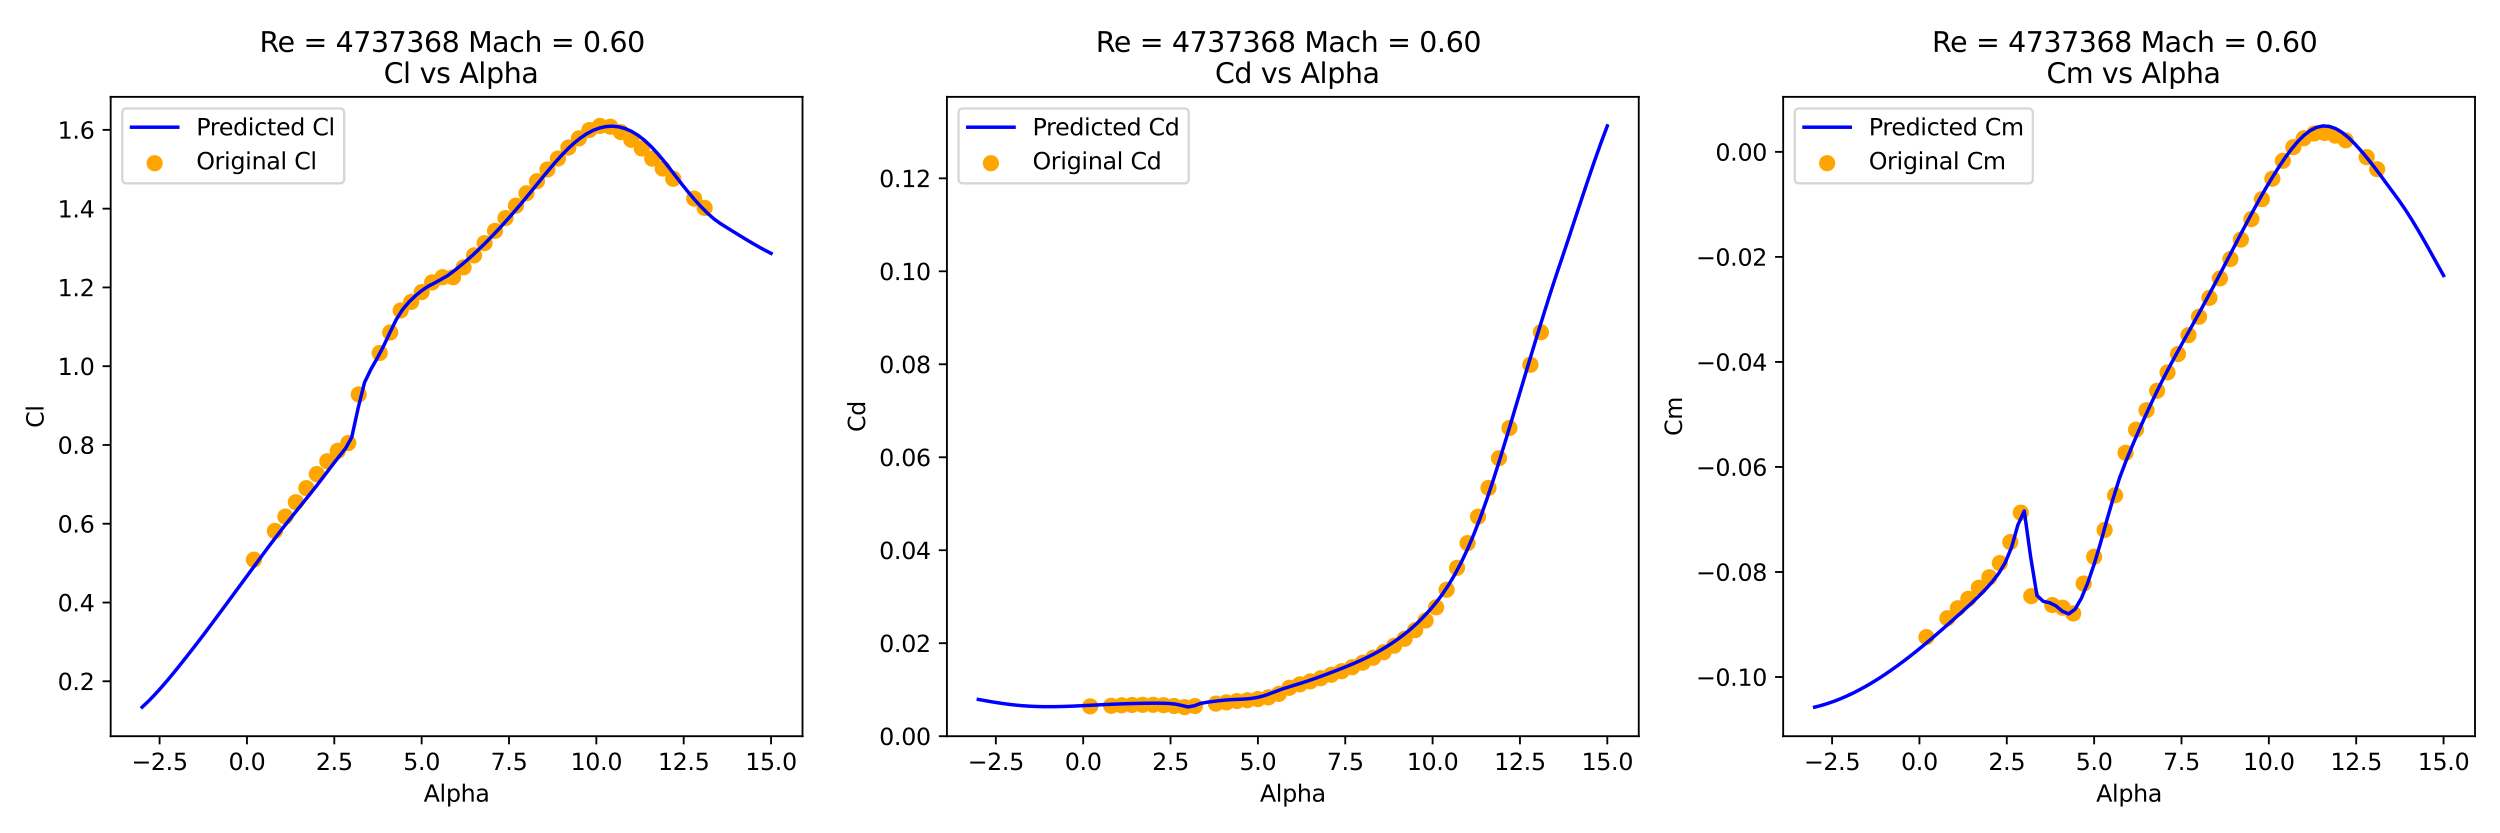 <?xml version="1.0" encoding="utf-8" standalone="no"?>
<!DOCTYPE svg PUBLIC "-//W3C//DTD SVG 1.1//EN"
  "http://www.w3.org/Graphics/SVG/1.1/DTD/svg11.dtd">
<svg xmlns:xlink="http://www.w3.org/1999/xlink" width="1080pt" height="360pt" viewBox="0 0 1080 360" xmlns="http://www.w3.org/2000/svg" version="1.1">
 <defs>
  <style type="text/css">*{stroke-linejoin: round; stroke-linecap: butt}</style>
 </defs>
 <g id="figure_1">
  <g id="patch_1">
   <path d="M 0 360 
L 1080 360 
L 1080 0 
L 0 0 
z
" style="fill: #ffffff"/>
  </g>
  <g id="axes_1">
   <g id="patch_2">
    <path d="M 47.81 318.04 
L 346.68 318.04 
L 346.68 41.856 
L 47.81 41.856 
z
" style="fill: #ffffff"/>
   </g>
   <g id="PathCollection_1">
    <defs>
     <path id="m6bfc4ee3b7" d="M 0 3 
C 0.796 3 1.559 2.684 2.121 2.121 
C 2.684 1.559 3 0.796 3 0 
C 3 -0.796 2.684 -1.559 2.121 -2.121 
C 1.559 -2.684 0.796 -3 0 -3 
C -0.796 -3 -1.559 -2.684 -2.121 -2.121 
C -2.684 -1.559 -3 -0.796 -3 0 
C -3 0.796 -2.684 1.559 -2.121 2.121 
C -1.559 2.684 -0.796 3 0 3 
z
" style="stroke: #ffa500"/>
    </defs>
    <g clip-path="url(#pb4893f7cba)">
     <use xlink:href="#m6bfc4ee3b7" x="109.697" y="241.788" style="fill: #ffa500; stroke: #ffa500"/>
     <use xlink:href="#m6bfc4ee3b7" x="118.754" y="229.351" style="fill: #ffa500; stroke: #ffa500"/>
     <use xlink:href="#m6bfc4ee3b7" x="123.282" y="223.174" style="fill: #ffa500; stroke: #ffa500"/>
     <use xlink:href="#m6bfc4ee3b7" x="127.811" y="216.947" style="fill: #ffa500; stroke: #ffa500"/>
     <use xlink:href="#m6bfc4ee3b7" x="132.339" y="210.873" style="fill: #ffa500; stroke: #ffa500"/>
     <use xlink:href="#m6bfc4ee3b7" x="136.867" y="204.799" style="fill: #ffa500; stroke: #ffa500"/>
     <use xlink:href="#m6bfc4ee3b7" x="141.396" y="199.252" style="fill: #ffa500; stroke: #ffa500"/>
     <use xlink:href="#m6bfc4ee3b7" x="145.924" y="194.761" style="fill: #ffa500; stroke: #ffa500"/>
     <use xlink:href="#m6bfc4ee3b7" x="150.452" y="191.392" style="fill: #ffa500; stroke: #ffa500"/>
     <use xlink:href="#m6bfc4ee3b7" x="154.981" y="170.396" style="fill: #ffa500; stroke: #ffa500"/>
     <use xlink:href="#m6bfc4ee3b7" x="164.037" y="152.497" style="fill: #ffa500; stroke: #ffa500"/>
     <use xlink:href="#m6bfc4ee3b7" x="168.566" y="143.633" style="fill: #ffa500; stroke: #ffa500"/>
     <use xlink:href="#m6bfc4ee3b7" x="173.094" y="134.105" style="fill: #ffa500; stroke: #ffa500"/>
     <use xlink:href="#m6bfc4ee3b7" x="177.622" y="130.43" style="fill: #ffa500; stroke: #ffa500"/>
     <use xlink:href="#m6bfc4ee3b7" x="182.151" y="126.193" style="fill: #ffa500; stroke: #ffa500"/>
     <use xlink:href="#m6bfc4ee3b7" x="186.679" y="121.991" style="fill: #ffa500; stroke: #ffa500"/>
     <use xlink:href="#m6bfc4ee3b7" x="191.207" y="119.745" style="fill: #ffa500; stroke: #ffa500"/>
     <use xlink:href="#m6bfc4ee3b7" x="195.736" y="119.762" style="fill: #ffa500; stroke: #ffa500"/>
     <use xlink:href="#m6bfc4ee3b7" x="200.264" y="115.491" style="fill: #ffa500; stroke: #ffa500"/>
     <use xlink:href="#m6bfc4ee3b7" x="204.792" y="110.319" style="fill: #ffa500; stroke: #ffa500"/>
     <use xlink:href="#m6bfc4ee3b7" x="209.321" y="105.044" style="fill: #ffa500; stroke: #ffa500"/>
     <use xlink:href="#m6bfc4ee3b7" x="213.849" y="99.736" style="fill: #ffa500; stroke: #ffa500"/>
     <use xlink:href="#m6bfc4ee3b7" x="218.377" y="94.206" style="fill: #ffa500; stroke: #ffa500"/>
     <use xlink:href="#m6bfc4ee3b7" x="222.906" y="88.847" style="fill: #ffa500; stroke: #ffa500"/>
     <use xlink:href="#m6bfc4ee3b7" x="227.434" y="83.487" style="fill: #ffa500; stroke: #ffa500"/>
     <use xlink:href="#m6bfc4ee3b7" x="231.962" y="78.281" style="fill: #ffa500; stroke: #ffa500"/>
     <use xlink:href="#m6bfc4ee3b7" x="236.491" y="73.211" style="fill: #ffa500; stroke: #ffa500"/>
     <use xlink:href="#m6bfc4ee3b7" x="241.019" y="68.481" style="fill: #ffa500; stroke: #ffa500"/>
     <use xlink:href="#m6bfc4ee3b7" x="245.547" y="63.751" style="fill: #ffa500; stroke: #ffa500"/>
     <use xlink:href="#m6bfc4ee3b7" x="250.076" y="59.786" style="fill: #ffa500; stroke: #ffa500"/>
     <use xlink:href="#m6bfc4ee3b7" x="254.604" y="56.179" style="fill: #ffa500; stroke: #ffa500"/>
     <use xlink:href="#m6bfc4ee3b7" x="259.132" y="54.41" style="fill: #ffa500; stroke: #ffa500"/>
     <use xlink:href="#m6bfc4ee3b7" x="263.661" y="54.733" style="fill: #ffa500; stroke: #ffa500"/>
     <use xlink:href="#m6bfc4ee3b7" x="268.189" y="57.064" style="fill: #ffa500; stroke: #ffa500"/>
     <use xlink:href="#m6bfc4ee3b7" x="272.717" y="60.382" style="fill: #ffa500; stroke: #ffa500"/>
     <use xlink:href="#m6bfc4ee3b7" x="277.246" y="64.142" style="fill: #ffa500; stroke: #ffa500"/>
     <use xlink:href="#m6bfc4ee3b7" x="281.774" y="68.532" style="fill: #ffa500; stroke: #ffa500"/>
     <use xlink:href="#m6bfc4ee3b7" x="286.302" y="72.819" style="fill: #ffa500; stroke: #ffa500"/>
     <use xlink:href="#m6bfc4ee3b7" x="290.831" y="77.226" style="fill: #ffa500; stroke: #ffa500"/>
     <use xlink:href="#m6bfc4ee3b7" x="299.887" y="85.801" style="fill: #ffa500; stroke: #ffa500"/>
     <use xlink:href="#m6bfc4ee3b7" x="304.416" y="89.817" style="fill: #ffa500; stroke: #ffa500"/>
    </g>
   </g>
   <g id="matplotlib.axis_1">
    <g id="xtick_1">
     <g id="line2d_1">
      <defs>
       <path id="me57f5de954" d="M 0 0 
L 0 3.5 
" style="stroke: #000000; stroke-width: 0.8"/>
      </defs>
      <g>
       <use xlink:href="#me57f5de954" x="68.942" y="318.04" style="stroke: #000000; stroke-width: 0.8"/>
      </g>
     </g>
     <g id="text_1">
      <!-- −2.5 -->
      <g transform="translate(56.801 332.638) scale(0.1 -0.1)">
       <defs>
        <path id="DejaVuSans-2212" d="M 678 2272 
L 4684 2272 
L 4684 1741 
L 678 1741 
L 678 2272 
z
" transform="scale(0.016)"/>
        <path id="DejaVuSans-32" d="M 1228 531 
L 3431 531 
L 3431 0 
L 469 0 
L 469 531 
Q 828 903 1448 1529 
Q 2069 2156 2228 2338 
Q 2531 2678 2651 2914 
Q 2772 3150 2772 3378 
Q 2772 3750 2511 3984 
Q 2250 4219 1831 4219 
Q 1534 4219 1204 4116 
Q 875 4013 500 3803 
L 500 4441 
Q 881 4594 1212 4672 
Q 1544 4750 1819 4750 
Q 2544 4750 2975 4387 
Q 3406 4025 3406 3419 
Q 3406 3131 3298 2873 
Q 3191 2616 2906 2266 
Q 2828 2175 2409 1742 
Q 1991 1309 1228 531 
z
" transform="scale(0.016)"/>
        <path id="DejaVuSans-2e" d="M 684 794 
L 1344 794 
L 1344 0 
L 684 0 
L 684 794 
z
" transform="scale(0.016)"/>
        <path id="DejaVuSans-35" d="M 691 4666 
L 3169 4666 
L 3169 4134 
L 1269 4134 
L 1269 2991 
Q 1406 3038 1543 3061 
Q 1681 3084 1819 3084 
Q 2600 3084 3056 2656 
Q 3513 2228 3513 1497 
Q 3513 744 3044 326 
Q 2575 -91 1722 -91 
Q 1428 -91 1123 -41 
Q 819 9 494 109 
L 494 744 
Q 775 591 1075 516 
Q 1375 441 1709 441 
Q 2250 441 2565 725 
Q 2881 1009 2881 1497 
Q 2881 1984 2565 2268 
Q 2250 2553 1709 2553 
Q 1456 2553 1204 2497 
Q 953 2441 691 2322 
L 691 4666 
z
" transform="scale(0.016)"/>
       </defs>
       <use xlink:href="#DejaVuSans-2212"/>
       <use xlink:href="#DejaVuSans-32" x="83.789"/>
       <use xlink:href="#DejaVuSans-2e" x="147.412"/>
       <use xlink:href="#DejaVuSans-35" x="179.199"/>
      </g>
     </g>
    </g>
    <g id="xtick_2">
     <g id="line2d_2">
      <g>
       <use xlink:href="#me57f5de954" x="106.678" y="318.04" style="stroke: #000000; stroke-width: 0.8"/>
      </g>
     </g>
     <g id="text_2">
      <!-- 0.0 -->
      <g transform="translate(98.727 332.638) scale(0.1 -0.1)">
       <defs>
        <path id="DejaVuSans-30" d="M 2034 4250 
Q 1547 4250 1301 3770 
Q 1056 3291 1056 2328 
Q 1056 1369 1301 889 
Q 1547 409 2034 409 
Q 2525 409 2770 889 
Q 3016 1369 3016 2328 
Q 3016 3291 2770 3770 
Q 2525 4250 2034 4250 
z
M 2034 4750 
Q 2819 4750 3233 4129 
Q 3647 3509 3647 2328 
Q 3647 1150 3233 529 
Q 2819 -91 2034 -91 
Q 1250 -91 836 529 
Q 422 1150 422 2328 
Q 422 3509 836 4129 
Q 1250 4750 2034 4750 
z
" transform="scale(0.016)"/>
       </defs>
       <use xlink:href="#DejaVuSans-30"/>
       <use xlink:href="#DejaVuSans-2e" x="63.623"/>
       <use xlink:href="#DejaVuSans-30" x="95.41"/>
      </g>
     </g>
    </g>
    <g id="xtick_3">
     <g id="line2d_3">
      <g>
       <use xlink:href="#me57f5de954" x="144.414" y="318.04" style="stroke: #000000; stroke-width: 0.8"/>
      </g>
     </g>
     <g id="text_3">
      <!-- 2.5 -->
      <g transform="translate(136.463 332.638) scale(0.1 -0.1)">
       <use xlink:href="#DejaVuSans-32"/>
       <use xlink:href="#DejaVuSans-2e" x="63.623"/>
       <use xlink:href="#DejaVuSans-35" x="95.41"/>
      </g>
     </g>
    </g>
    <g id="xtick_4">
     <g id="line2d_4">
      <g>
       <use xlink:href="#me57f5de954" x="182.151" y="318.04" style="stroke: #000000; stroke-width: 0.8"/>
      </g>
     </g>
     <g id="text_4">
      <!-- 5.0 -->
      <g transform="translate(174.199 332.638) scale(0.1 -0.1)">
       <use xlink:href="#DejaVuSans-35"/>
       <use xlink:href="#DejaVuSans-2e" x="63.623"/>
       <use xlink:href="#DejaVuSans-30" x="95.41"/>
      </g>
     </g>
    </g>
    <g id="xtick_5">
     <g id="line2d_5">
      <g>
       <use xlink:href="#me57f5de954" x="219.887" y="318.04" style="stroke: #000000; stroke-width: 0.8"/>
      </g>
     </g>
     <g id="text_5">
      <!-- 7.5 -->
      <g transform="translate(211.935 332.638) scale(0.1 -0.1)">
       <defs>
        <path id="DejaVuSans-37" d="M 525 4666 
L 3525 4666 
L 3525 4397 
L 1831 0 
L 1172 0 
L 2766 4134 
L 525 4134 
L 525 4666 
z
" transform="scale(0.016)"/>
       </defs>
       <use xlink:href="#DejaVuSans-37"/>
       <use xlink:href="#DejaVuSans-2e" x="63.623"/>
       <use xlink:href="#DejaVuSans-35" x="95.41"/>
      </g>
     </g>
    </g>
    <g id="xtick_6">
     <g id="line2d_6">
      <g>
       <use xlink:href="#me57f5de954" x="257.623" y="318.04" style="stroke: #000000; stroke-width: 0.8"/>
      </g>
     </g>
     <g id="text_6">
      <!-- 10.0 -->
      <g transform="translate(246.49 332.638) scale(0.1 -0.1)">
       <defs>
        <path id="DejaVuSans-31" d="M 794 531 
L 1825 531 
L 1825 4091 
L 703 3866 
L 703 4441 
L 1819 4666 
L 2450 4666 
L 2450 531 
L 3481 531 
L 3481 0 
L 794 0 
L 794 531 
z
" transform="scale(0.016)"/>
       </defs>
       <use xlink:href="#DejaVuSans-31"/>
       <use xlink:href="#DejaVuSans-30" x="63.623"/>
       <use xlink:href="#DejaVuSans-2e" x="127.246"/>
       <use xlink:href="#DejaVuSans-30" x="159.033"/>
      </g>
     </g>
    </g>
    <g id="xtick_7">
     <g id="line2d_7">
      <g>
       <use xlink:href="#me57f5de954" x="295.359" y="318.04" style="stroke: #000000; stroke-width: 0.8"/>
      </g>
     </g>
     <g id="text_7">
      <!-- 12.5 -->
      <g transform="translate(284.226 332.638) scale(0.1 -0.1)">
       <use xlink:href="#DejaVuSans-31"/>
       <use xlink:href="#DejaVuSans-32" x="63.623"/>
       <use xlink:href="#DejaVuSans-2e" x="127.246"/>
       <use xlink:href="#DejaVuSans-35" x="159.033"/>
      </g>
     </g>
    </g>
    <g id="xtick_8">
     <g id="line2d_8">
      <g>
       <use xlink:href="#me57f5de954" x="333.095" y="318.04" style="stroke: #000000; stroke-width: 0.8"/>
      </g>
     </g>
     <g id="text_8">
      <!-- 15.0 -->
      <g transform="translate(321.962 332.638) scale(0.1 -0.1)">
       <use xlink:href="#DejaVuSans-31"/>
       <use xlink:href="#DejaVuSans-35" x="63.623"/>
       <use xlink:href="#DejaVuSans-2e" x="127.246"/>
       <use xlink:href="#DejaVuSans-30" x="159.033"/>
      </g>
     </g>
    </g>
    <g id="text_9">
     <!-- Alpha -->
     <g transform="translate(183.029 346.317) scale(0.1 -0.1)">
      <defs>
       <path id="DejaVuSans-41" d="M 2188 4044 
L 1331 1722 
L 3047 1722 
L 2188 4044 
z
M 1831 4666 
L 2547 4666 
L 4325 0 
L 3669 0 
L 3244 1197 
L 1141 1197 
L 716 0 
L 50 0 
L 1831 4666 
z
" transform="scale(0.016)"/>
       <path id="DejaVuSans-6c" d="M 603 4863 
L 1178 4863 
L 1178 0 
L 603 0 
L 603 4863 
z
" transform="scale(0.016)"/>
       <path id="DejaVuSans-70" d="M 1159 525 
L 1159 -1331 
L 581 -1331 
L 581 3500 
L 1159 3500 
L 1159 2969 
Q 1341 3281 1617 3432 
Q 1894 3584 2278 3584 
Q 2916 3584 3314 3078 
Q 3713 2572 3713 1747 
Q 3713 922 3314 415 
Q 2916 -91 2278 -91 
Q 1894 -91 1617 61 
Q 1341 213 1159 525 
z
M 3116 1747 
Q 3116 2381 2855 2742 
Q 2594 3103 2138 3103 
Q 1681 3103 1420 2742 
Q 1159 2381 1159 1747 
Q 1159 1113 1420 752 
Q 1681 391 2138 391 
Q 2594 391 2855 752 
Q 3116 1113 3116 1747 
z
" transform="scale(0.016)"/>
       <path id="DejaVuSans-68" d="M 3513 2113 
L 3513 0 
L 2938 0 
L 2938 2094 
Q 2938 2591 2744 2837 
Q 2550 3084 2163 3084 
Q 1697 3084 1428 2787 
Q 1159 2491 1159 1978 
L 1159 0 
L 581 0 
L 581 4863 
L 1159 4863 
L 1159 2956 
Q 1366 3272 1645 3428 
Q 1925 3584 2291 3584 
Q 2894 3584 3203 3211 
Q 3513 2838 3513 2113 
z
" transform="scale(0.016)"/>
       <path id="DejaVuSans-61" d="M 2194 1759 
Q 1497 1759 1228 1600 
Q 959 1441 959 1056 
Q 959 750 1161 570 
Q 1363 391 1709 391 
Q 2188 391 2477 730 
Q 2766 1069 2766 1631 
L 2766 1759 
L 2194 1759 
z
M 3341 1997 
L 3341 0 
L 2766 0 
L 2766 531 
Q 2569 213 2275 61 
Q 1981 -91 1556 -91 
Q 1019 -91 701 211 
Q 384 513 384 1019 
Q 384 1609 779 1909 
Q 1175 2209 1959 2209 
L 2766 2209 
L 2766 2266 
Q 2766 2663 2505 2880 
Q 2244 3097 1772 3097 
Q 1472 3097 1187 3025 
Q 903 2953 641 2809 
L 641 3341 
Q 956 3463 1253 3523 
Q 1550 3584 1831 3584 
Q 2591 3584 2966 3190 
Q 3341 2797 3341 1997 
z
" transform="scale(0.016)"/>
      </defs>
      <use xlink:href="#DejaVuSans-41"/>
      <use xlink:href="#DejaVuSans-6c" x="68.408"/>
      <use xlink:href="#DejaVuSans-70" x="96.191"/>
      <use xlink:href="#DejaVuSans-68" x="159.668"/>
      <use xlink:href="#DejaVuSans-61" x="223.047"/>
     </g>
    </g>
   </g>
   <g id="matplotlib.axis_2">
    <g id="ytick_1">
     <g id="line2d_9">
      <defs>
       <path id="md22ac04638" d="M 0 0 
L -3.5 0 
" style="stroke: #000000; stroke-width: 0.8"/>
      </defs>
      <g>
       <use xlink:href="#md22ac04638" x="47.81" y="294.311" style="stroke: #000000; stroke-width: 0.8"/>
      </g>
     </g>
     <g id="text_10">
      <!-- 0.2 -->
      <g transform="translate(24.907 298.11) scale(0.1 -0.1)">
       <use xlink:href="#DejaVuSans-30"/>
       <use xlink:href="#DejaVuSans-2e" x="63.623"/>
       <use xlink:href="#DejaVuSans-32" x="95.41"/>
      </g>
     </g>
    </g>
    <g id="ytick_2">
     <g id="line2d_10">
      <g>
       <use xlink:href="#md22ac04638" x="47.81" y="260.283" style="stroke: #000000; stroke-width: 0.8"/>
      </g>
     </g>
     <g id="text_11">
      <!-- 0.4 -->
      <g transform="translate(24.907 264.082) scale(0.1 -0.1)">
       <defs>
        <path id="DejaVuSans-34" d="M 2419 4116 
L 825 1625 
L 2419 1625 
L 2419 4116 
z
M 2253 4666 
L 3047 4666 
L 3047 1625 
L 3713 1625 
L 3713 1100 
L 3047 1100 
L 3047 0 
L 2419 0 
L 2419 1100 
L 313 1100 
L 313 1709 
L 2253 4666 
z
" transform="scale(0.016)"/>
       </defs>
       <use xlink:href="#DejaVuSans-30"/>
       <use xlink:href="#DejaVuSans-2e" x="63.623"/>
       <use xlink:href="#DejaVuSans-34" x="95.41"/>
      </g>
     </g>
    </g>
    <g id="ytick_3">
     <g id="line2d_11">
      <g>
       <use xlink:href="#md22ac04638" x="47.81" y="226.254" style="stroke: #000000; stroke-width: 0.8"/>
      </g>
     </g>
     <g id="text_12">
      <!-- 0.6 -->
      <g transform="translate(24.907 230.053) scale(0.1 -0.1)">
       <defs>
        <path id="DejaVuSans-36" d="M 2113 2584 
Q 1688 2584 1439 2293 
Q 1191 2003 1191 1497 
Q 1191 994 1439 701 
Q 1688 409 2113 409 
Q 2538 409 2786 701 
Q 3034 994 3034 1497 
Q 3034 2003 2786 2293 
Q 2538 2584 2113 2584 
z
M 3366 4563 
L 3366 3988 
Q 3128 4100 2886 4159 
Q 2644 4219 2406 4219 
Q 1781 4219 1451 3797 
Q 1122 3375 1075 2522 
Q 1259 2794 1537 2939 
Q 1816 3084 2150 3084 
Q 2853 3084 3261 2657 
Q 3669 2231 3669 1497 
Q 3669 778 3244 343 
Q 2819 -91 2113 -91 
Q 1303 -91 875 529 
Q 447 1150 447 2328 
Q 447 3434 972 4092 
Q 1497 4750 2381 4750 
Q 2619 4750 2861 4703 
Q 3103 4656 3366 4563 
z
" transform="scale(0.016)"/>
       </defs>
       <use xlink:href="#DejaVuSans-30"/>
       <use xlink:href="#DejaVuSans-2e" x="63.623"/>
       <use xlink:href="#DejaVuSans-36" x="95.41"/>
      </g>
     </g>
    </g>
    <g id="ytick_4">
     <g id="line2d_12">
      <g>
       <use xlink:href="#md22ac04638" x="47.81" y="192.225" style="stroke: #000000; stroke-width: 0.8"/>
      </g>
     </g>
     <g id="text_13">
      <!-- 0.8 -->
      <g transform="translate(24.907 196.025) scale(0.1 -0.1)">
       <defs>
        <path id="DejaVuSans-38" d="M 2034 2216 
Q 1584 2216 1326 1975 
Q 1069 1734 1069 1313 
Q 1069 891 1326 650 
Q 1584 409 2034 409 
Q 2484 409 2743 651 
Q 3003 894 3003 1313 
Q 3003 1734 2745 1975 
Q 2488 2216 2034 2216 
z
M 1403 2484 
Q 997 2584 770 2862 
Q 544 3141 544 3541 
Q 544 4100 942 4425 
Q 1341 4750 2034 4750 
Q 2731 4750 3128 4425 
Q 3525 4100 3525 3541 
Q 3525 3141 3298 2862 
Q 3072 2584 2669 2484 
Q 3125 2378 3379 2068 
Q 3634 1759 3634 1313 
Q 3634 634 3220 271 
Q 2806 -91 2034 -91 
Q 1263 -91 848 271 
Q 434 634 434 1313 
Q 434 1759 690 2068 
Q 947 2378 1403 2484 
z
M 1172 3481 
Q 1172 3119 1398 2916 
Q 1625 2713 2034 2713 
Q 2441 2713 2670 2916 
Q 2900 3119 2900 3481 
Q 2900 3844 2670 4047 
Q 2441 4250 2034 4250 
Q 1625 4250 1398 4047 
Q 1172 3844 1172 3481 
z
" transform="scale(0.016)"/>
       </defs>
       <use xlink:href="#DejaVuSans-30"/>
       <use xlink:href="#DejaVuSans-2e" x="63.623"/>
       <use xlink:href="#DejaVuSans-38" x="95.41"/>
      </g>
     </g>
    </g>
    <g id="ytick_5">
     <g id="line2d_13">
      <g>
       <use xlink:href="#md22ac04638" x="47.81" y="158.197" style="stroke: #000000; stroke-width: 0.8"/>
      </g>
     </g>
     <g id="text_14">
      <!-- 1.0 -->
      <g transform="translate(24.907 161.996) scale(0.1 -0.1)">
       <use xlink:href="#DejaVuSans-31"/>
       <use xlink:href="#DejaVuSans-2e" x="63.623"/>
       <use xlink:href="#DejaVuSans-30" x="95.41"/>
      </g>
     </g>
    </g>
    <g id="ytick_6">
     <g id="line2d_14">
      <g>
       <use xlink:href="#md22ac04638" x="47.81" y="124.168" style="stroke: #000000; stroke-width: 0.8"/>
      </g>
     </g>
     <g id="text_15">
      <!-- 1.2 -->
      <g transform="translate(24.907 127.968) scale(0.1 -0.1)">
       <use xlink:href="#DejaVuSans-31"/>
       <use xlink:href="#DejaVuSans-2e" x="63.623"/>
       <use xlink:href="#DejaVuSans-32" x="95.41"/>
      </g>
     </g>
    </g>
    <g id="ytick_7">
     <g id="line2d_15">
      <g>
       <use xlink:href="#md22ac04638" x="47.81" y="90.14" style="stroke: #000000; stroke-width: 0.8"/>
      </g>
     </g>
     <g id="text_16">
      <!-- 1.4 -->
      <g transform="translate(24.907 93.939) scale(0.1 -0.1)">
       <use xlink:href="#DejaVuSans-31"/>
       <use xlink:href="#DejaVuSans-2e" x="63.623"/>
       <use xlink:href="#DejaVuSans-34" x="95.41"/>
      </g>
     </g>
    </g>
    <g id="ytick_8">
     <g id="line2d_16">
      <g>
       <use xlink:href="#md22ac04638" x="47.81" y="56.111" style="stroke: #000000; stroke-width: 0.8"/>
      </g>
     </g>
     <g id="text_17">
      <!-- 1.6 -->
      <g transform="translate(24.907 59.91) scale(0.1 -0.1)">
       <use xlink:href="#DejaVuSans-31"/>
       <use xlink:href="#DejaVuSans-2e" x="63.623"/>
       <use xlink:href="#DejaVuSans-36" x="95.41"/>
      </g>
     </g>
    </g>
    <g id="text_18">
     <!-- Cl -->
     <g transform="translate(18.827 184.828) rotate(-90) scale(0.1 -0.1)">
      <defs>
       <path id="DejaVuSans-43" d="M 4122 4306 
L 4122 3641 
Q 3803 3938 3442 4084 
Q 3081 4231 2675 4231 
Q 1875 4231 1450 3742 
Q 1025 3253 1025 2328 
Q 1025 1406 1450 917 
Q 1875 428 2675 428 
Q 3081 428 3442 575 
Q 3803 722 4122 1019 
L 4122 359 
Q 3791 134 3420 21 
Q 3050 -91 2638 -91 
Q 1578 -91 968 557 
Q 359 1206 359 2328 
Q 359 3453 968 4101 
Q 1578 4750 2638 4750 
Q 3056 4750 3426 4639 
Q 3797 4528 4122 4306 
z
" transform="scale(0.016)"/>
      </defs>
      <use xlink:href="#DejaVuSans-43"/>
      <use xlink:href="#DejaVuSans-6c" x="69.824"/>
     </g>
    </g>
   </g>
   <g id="line2d_17">
    <path d="M 61.395 305.486 
L 64.139 302.9 
L 66.884 300.068 
L 69.628 297.036 
L 72.373 293.851 
L 75.117 290.547 
L 77.862 287.141 
L 80.606 283.68 
L 83.351 280.168 
L 86.095 276.608 
L 88.839 272.995 
L 91.584 269.32 
L 94.328 265.621 
L 97.073 261.908 
L 99.817 258.188 
L 102.562 254.462 
L 105.306 250.73 
L 108.051 246.995 
L 110.795 243.262 
L 113.539 239.545 
L 116.284 235.859 
L 119.028 232.223 
L 121.773 228.651 
L 124.517 225.149 
L 127.262 221.709 
L 130.006 218.307 
L 132.751 214.906 
L 135.495 211.46 
L 138.239 207.937 
L 140.984 204.337 
L 143.728 200.701 
L 146.473 197.193 
L 149.217 193.807 
L 151.962 188.884 
L 154.706 176.337 
L 157.451 165.307 
L 160.195 159.582 
L 162.939 154.752 
L 165.684 149.542 
L 168.428 143.683 
L 171.173 138.065 
L 173.917 133.727 
L 176.662 130.482 
L 179.406 127.84 
L 182.151 125.576 
L 184.895 123.71 
L 187.639 122.302 
L 190.384 120.776 
L 193.128 119.208 
L 195.873 117.221 
L 198.617 115.04 
L 201.362 112.738 
L 204.106 110.308 
L 206.851 107.741 
L 209.595 105.055 
L 212.339 102.258 
L 215.084 99.361 
L 217.828 96.368 
L 220.573 93.282 
L 223.317 90.106 
L 226.062 86.845 
L 228.806 83.516 
L 231.551 80.143 
L 234.295 76.767 
L 237.039 73.438 
L 239.784 70.216 
L 242.528 67.165 
L 245.273 64.344 
L 248.017 61.808 
L 250.762 59.605 
L 253.506 57.764 
L 256.251 56.312 
L 258.995 55.289 
L 261.739 54.683 
L 264.484 54.512 
L 267.228 54.786 
L 269.973 55.514 
L 272.717 56.698 
L 275.462 58.34 
L 278.206 60.433 
L 280.951 62.96 
L 283.695 65.881 
L 286.439 69.127 
L 289.184 72.594 
L 291.928 76.161 
L 294.673 79.707 
L 297.417 83.129 
L 300.162 86.358 
L 302.906 89.354 
L 305.651 92.112 
L 308.395 94.556 
L 311.139 96.531 
L 313.884 98.249 
L 316.628 99.953 
L 319.373 101.655 
L 322.117 103.325 
L 324.862 104.958 
L 327.606 106.538 
L 330.351 108.045 
L 333.095 109.46 
" clip-path="url(#pb4893f7cba)" style="fill: none; stroke: #0000ff; stroke-width: 1.5; stroke-linecap: square"/>
   </g>
   <g id="patch_3">
    <path d="M 47.81 318.04 
L 47.81 41.856 
" style="fill: none; stroke: #000000; stroke-width: 0.8; stroke-linejoin: miter; stroke-linecap: square"/>
   </g>
   <g id="patch_4">
    <path d="M 346.68 318.04 
L 346.68 41.856 
" style="fill: none; stroke: #000000; stroke-width: 0.8; stroke-linejoin: miter; stroke-linecap: square"/>
   </g>
   <g id="patch_5">
    <path d="M 47.81 318.04 
L 346.68 318.04 
" style="fill: none; stroke: #000000; stroke-width: 0.8; stroke-linejoin: miter; stroke-linecap: square"/>
   </g>
   <g id="patch_6">
    <path d="M 47.81 41.856 
L 346.68 41.856 
" style="fill: none; stroke: #000000; stroke-width: 0.8; stroke-linejoin: miter; stroke-linecap: square"/>
   </g>
   <g id="text_19">
    <!-- Re = 4737368 Mach = 0.60  -->
    <g transform="translate(112.12 22.419) scale(0.12 -0.12)">
     <defs>
      <path id="DejaVuSans-52" d="M 2841 2188 
Q 3044 2119 3236 1894 
Q 3428 1669 3622 1275 
L 4263 0 
L 3584 0 
L 2988 1197 
Q 2756 1666 2539 1819 
Q 2322 1972 1947 1972 
L 1259 1972 
L 1259 0 
L 628 0 
L 628 4666 
L 2053 4666 
Q 2853 4666 3247 4331 
Q 3641 3997 3641 3322 
Q 3641 2881 3436 2590 
Q 3231 2300 2841 2188 
z
M 1259 4147 
L 1259 2491 
L 2053 2491 
Q 2509 2491 2742 2702 
Q 2975 2913 2975 3322 
Q 2975 3731 2742 3939 
Q 2509 4147 2053 4147 
L 1259 4147 
z
" transform="scale(0.016)"/>
      <path id="DejaVuSans-65" d="M 3597 1894 
L 3597 1613 
L 953 1613 
Q 991 1019 1311 708 
Q 1631 397 2203 397 
Q 2534 397 2845 478 
Q 3156 559 3463 722 
L 3463 178 
Q 3153 47 2828 -22 
Q 2503 -91 2169 -91 
Q 1331 -91 842 396 
Q 353 884 353 1716 
Q 353 2575 817 3079 
Q 1281 3584 2069 3584 
Q 2775 3584 3186 3129 
Q 3597 2675 3597 1894 
z
M 3022 2063 
Q 3016 2534 2758 2815 
Q 2500 3097 2075 3097 
Q 1594 3097 1305 2825 
Q 1016 2553 972 2059 
L 3022 2063 
z
" transform="scale(0.016)"/>
      <path id="DejaVuSans-20" transform="scale(0.016)"/>
      <path id="DejaVuSans-3d" d="M 678 2906 
L 4684 2906 
L 4684 2381 
L 678 2381 
L 678 2906 
z
M 678 1631 
L 4684 1631 
L 4684 1100 
L 678 1100 
L 678 1631 
z
" transform="scale(0.016)"/>
      <path id="DejaVuSans-33" d="M 2597 2516 
Q 3050 2419 3304 2112 
Q 3559 1806 3559 1356 
Q 3559 666 3084 287 
Q 2609 -91 1734 -91 
Q 1441 -91 1130 -33 
Q 819 25 488 141 
L 488 750 
Q 750 597 1062 519 
Q 1375 441 1716 441 
Q 2309 441 2620 675 
Q 2931 909 2931 1356 
Q 2931 1769 2642 2001 
Q 2353 2234 1838 2234 
L 1294 2234 
L 1294 2753 
L 1863 2753 
Q 2328 2753 2575 2939 
Q 2822 3125 2822 3475 
Q 2822 3834 2567 4026 
Q 2313 4219 1838 4219 
Q 1578 4219 1281 4162 
Q 984 4106 628 3988 
L 628 4550 
Q 988 4650 1302 4700 
Q 1616 4750 1894 4750 
Q 2613 4750 3031 4423 
Q 3450 4097 3450 3541 
Q 3450 3153 3228 2886 
Q 3006 2619 2597 2516 
z
" transform="scale(0.016)"/>
      <path id="DejaVuSans-4d" d="M 628 4666 
L 1569 4666 
L 2759 1491 
L 3956 4666 
L 4897 4666 
L 4897 0 
L 4281 0 
L 4281 4097 
L 3078 897 
L 2444 897 
L 1241 4097 
L 1241 0 
L 628 0 
L 628 4666 
z
" transform="scale(0.016)"/>
      <path id="DejaVuSans-63" d="M 3122 3366 
L 3122 2828 
Q 2878 2963 2633 3030 
Q 2388 3097 2138 3097 
Q 1578 3097 1268 2742 
Q 959 2388 959 1747 
Q 959 1106 1268 751 
Q 1578 397 2138 397 
Q 2388 397 2633 464 
Q 2878 531 3122 666 
L 3122 134 
Q 2881 22 2623 -34 
Q 2366 -91 2075 -91 
Q 1284 -91 818 406 
Q 353 903 353 1747 
Q 353 2603 823 3093 
Q 1294 3584 2113 3584 
Q 2378 3584 2631 3529 
Q 2884 3475 3122 3366 
z
" transform="scale(0.016)"/>
     </defs>
     <use xlink:href="#DejaVuSans-52"/>
     <use xlink:href="#DejaVuSans-65" x="64.982"/>
     <use xlink:href="#DejaVuSans-20" x="126.506"/>
     <use xlink:href="#DejaVuSans-3d" x="158.293"/>
     <use xlink:href="#DejaVuSans-20" x="242.082"/>
     <use xlink:href="#DejaVuSans-34" x="273.869"/>
     <use xlink:href="#DejaVuSans-37" x="337.492"/>
     <use xlink:href="#DejaVuSans-33" x="401.115"/>
     <use xlink:href="#DejaVuSans-37" x="464.738"/>
     <use xlink:href="#DejaVuSans-33" x="528.361"/>
     <use xlink:href="#DejaVuSans-36" x="591.984"/>
     <use xlink:href="#DejaVuSans-38" x="655.607"/>
     <use xlink:href="#DejaVuSans-20" x="719.23"/>
     <use xlink:href="#DejaVuSans-4d" x="751.018"/>
     <use xlink:href="#DejaVuSans-61" x="837.297"/>
     <use xlink:href="#DejaVuSans-63" x="898.576"/>
     <use xlink:href="#DejaVuSans-68" x="953.557"/>
     <use xlink:href="#DejaVuSans-20" x="1016.936"/>
     <use xlink:href="#DejaVuSans-3d" x="1048.723"/>
     <use xlink:href="#DejaVuSans-20" x="1132.512"/>
     <use xlink:href="#DejaVuSans-30" x="1164.299"/>
     <use xlink:href="#DejaVuSans-2e" x="1227.922"/>
     <use xlink:href="#DejaVuSans-36" x="1259.709"/>
     <use xlink:href="#DejaVuSans-30" x="1323.332"/>
     <use xlink:href="#DejaVuSans-20" x="1386.955"/>
    </g>
    <!--  Cl vs Alpha -->
    <g transform="translate(161.931 35.856) scale(0.12 -0.12)">
     <defs>
      <path id="DejaVuSans-76" d="M 191 3500 
L 800 3500 
L 1894 563 
L 2988 3500 
L 3597 3500 
L 2284 0 
L 1503 0 
L 191 3500 
z
" transform="scale(0.016)"/>
      <path id="DejaVuSans-73" d="M 2834 3397 
L 2834 2853 
Q 2591 2978 2328 3040 
Q 2066 3103 1784 3103 
Q 1356 3103 1142 2972 
Q 928 2841 928 2578 
Q 928 2378 1081 2264 
Q 1234 2150 1697 2047 
L 1894 2003 
Q 2506 1872 2764 1633 
Q 3022 1394 3022 966 
Q 3022 478 2636 193 
Q 2250 -91 1575 -91 
Q 1294 -91 989 -36 
Q 684 19 347 128 
L 347 722 
Q 666 556 975 473 
Q 1284 391 1588 391 
Q 1994 391 2212 530 
Q 2431 669 2431 922 
Q 2431 1156 2273 1281 
Q 2116 1406 1581 1522 
L 1381 1569 
Q 847 1681 609 1914 
Q 372 2147 372 2553 
Q 372 3047 722 3315 
Q 1072 3584 1716 3584 
Q 2034 3584 2315 3537 
Q 2597 3491 2834 3397 
z
" transform="scale(0.016)"/>
     </defs>
     <use xlink:href="#DejaVuSans-20"/>
     <use xlink:href="#DejaVuSans-43" x="31.787"/>
     <use xlink:href="#DejaVuSans-6c" x="101.611"/>
     <use xlink:href="#DejaVuSans-20" x="129.395"/>
     <use xlink:href="#DejaVuSans-76" x="161.182"/>
     <use xlink:href="#DejaVuSans-73" x="220.361"/>
     <use xlink:href="#DejaVuSans-20" x="272.461"/>
     <use xlink:href="#DejaVuSans-41" x="304.248"/>
     <use xlink:href="#DejaVuSans-6c" x="372.656"/>
     <use xlink:href="#DejaVuSans-70" x="400.439"/>
     <use xlink:href="#DejaVuSans-68" x="463.916"/>
     <use xlink:href="#DejaVuSans-61" x="527.295"/>
    </g>
   </g>
   <g id="legend_1">
    <g id="patch_7">
     <path d="M 54.81 79.212 
L 146.69 79.212 
Q 148.69 79.212 148.69 77.212 
L 148.69 48.856 
Q 148.69 46.856 146.69 46.856 
L 54.81 46.856 
Q 52.81 46.856 52.81 48.856 
L 52.81 77.212 
Q 52.81 79.212 54.81 79.212 
z
" style="fill: #ffffff; opacity: 0.8; stroke: #cccccc; stroke-linejoin: miter"/>
    </g>
    <g id="line2d_18">
     <path d="M 56.81 54.954 
L 66.81 54.954 
L 76.81 54.954 
" style="fill: none; stroke: #0000ff; stroke-width: 1.5; stroke-linecap: square"/>
    </g>
    <g id="text_20">
     <!-- Predicted Cl -->
     <g transform="translate(84.81 58.454) scale(0.1 -0.1)">
      <defs>
       <path id="DejaVuSans-50" d="M 1259 4147 
L 1259 2394 
L 2053 2394 
Q 2494 2394 2734 2622 
Q 2975 2850 2975 3272 
Q 2975 3691 2734 3919 
Q 2494 4147 2053 4147 
L 1259 4147 
z
M 628 4666 
L 2053 4666 
Q 2838 4666 3239 4311 
Q 3641 3956 3641 3272 
Q 3641 2581 3239 2228 
Q 2838 1875 2053 1875 
L 1259 1875 
L 1259 0 
L 628 0 
L 628 4666 
z
" transform="scale(0.016)"/>
       <path id="DejaVuSans-72" d="M 2631 2963 
Q 2534 3019 2420 3045 
Q 2306 3072 2169 3072 
Q 1681 3072 1420 2755 
Q 1159 2438 1159 1844 
L 1159 0 
L 581 0 
L 581 3500 
L 1159 3500 
L 1159 2956 
Q 1341 3275 1631 3429 
Q 1922 3584 2338 3584 
Q 2397 3584 2469 3576 
Q 2541 3569 2628 3553 
L 2631 2963 
z
" transform="scale(0.016)"/>
       <path id="DejaVuSans-64" d="M 2906 2969 
L 2906 4863 
L 3481 4863 
L 3481 0 
L 2906 0 
L 2906 525 
Q 2725 213 2448 61 
Q 2172 -91 1784 -91 
Q 1150 -91 751 415 
Q 353 922 353 1747 
Q 353 2572 751 3078 
Q 1150 3584 1784 3584 
Q 2172 3584 2448 3432 
Q 2725 3281 2906 2969 
z
M 947 1747 
Q 947 1113 1208 752 
Q 1469 391 1925 391 
Q 2381 391 2643 752 
Q 2906 1113 2906 1747 
Q 2906 2381 2643 2742 
Q 2381 3103 1925 3103 
Q 1469 3103 1208 2742 
Q 947 2381 947 1747 
z
" transform="scale(0.016)"/>
       <path id="DejaVuSans-69" d="M 603 3500 
L 1178 3500 
L 1178 0 
L 603 0 
L 603 3500 
z
M 603 4863 
L 1178 4863 
L 1178 4134 
L 603 4134 
L 603 4863 
z
" transform="scale(0.016)"/>
       <path id="DejaVuSans-74" d="M 1172 4494 
L 1172 3500 
L 2356 3500 
L 2356 3053 
L 1172 3053 
L 1172 1153 
Q 1172 725 1289 603 
Q 1406 481 1766 481 
L 2356 481 
L 2356 0 
L 1766 0 
Q 1100 0 847 248 
Q 594 497 594 1153 
L 594 3053 
L 172 3053 
L 172 3500 
L 594 3500 
L 594 4494 
L 1172 4494 
z
" transform="scale(0.016)"/>
      </defs>
      <use xlink:href="#DejaVuSans-50"/>
      <use xlink:href="#DejaVuSans-72" x="58.553"/>
      <use xlink:href="#DejaVuSans-65" x="97.416"/>
      <use xlink:href="#DejaVuSans-64" x="158.939"/>
      <use xlink:href="#DejaVuSans-69" x="222.416"/>
      <use xlink:href="#DejaVuSans-63" x="250.199"/>
      <use xlink:href="#DejaVuSans-74" x="305.18"/>
      <use xlink:href="#DejaVuSans-65" x="344.389"/>
      <use xlink:href="#DejaVuSans-64" x="405.912"/>
      <use xlink:href="#DejaVuSans-20" x="469.389"/>
      <use xlink:href="#DejaVuSans-43" x="501.176"/>
      <use xlink:href="#DejaVuSans-6c" x="571"/>
     </g>
    </g>
    <g id="PathCollection_2">
     <g>
      <use xlink:href="#m6bfc4ee3b7" x="66.81" y="70.508" style="fill: #ffa500; stroke: #ffa500"/>
     </g>
    </g>
    <g id="text_21">
     <!-- Original Cl -->
     <g transform="translate(84.81 73.133) scale(0.1 -0.1)">
      <defs>
       <path id="DejaVuSans-4f" d="M 2522 4238 
Q 1834 4238 1429 3725 
Q 1025 3213 1025 2328 
Q 1025 1447 1429 934 
Q 1834 422 2522 422 
Q 3209 422 3611 934 
Q 4013 1447 4013 2328 
Q 4013 3213 3611 3725 
Q 3209 4238 2522 4238 
z
M 2522 4750 
Q 3503 4750 4090 4092 
Q 4678 3434 4678 2328 
Q 4678 1225 4090 567 
Q 3503 -91 2522 -91 
Q 1538 -91 948 565 
Q 359 1222 359 2328 
Q 359 3434 948 4092 
Q 1538 4750 2522 4750 
z
" transform="scale(0.016)"/>
       <path id="DejaVuSans-67" d="M 2906 1791 
Q 2906 2416 2648 2759 
Q 2391 3103 1925 3103 
Q 1463 3103 1205 2759 
Q 947 2416 947 1791 
Q 947 1169 1205 825 
Q 1463 481 1925 481 
Q 2391 481 2648 825 
Q 2906 1169 2906 1791 
z
M 3481 434 
Q 3481 -459 3084 -895 
Q 2688 -1331 1869 -1331 
Q 1566 -1331 1297 -1286 
Q 1028 -1241 775 -1147 
L 775 -588 
Q 1028 -725 1275 -790 
Q 1522 -856 1778 -856 
Q 2344 -856 2625 -561 
Q 2906 -266 2906 331 
L 2906 616 
Q 2728 306 2450 153 
Q 2172 0 1784 0 
Q 1141 0 747 490 
Q 353 981 353 1791 
Q 353 2603 747 3093 
Q 1141 3584 1784 3584 
Q 2172 3584 2450 3431 
Q 2728 3278 2906 2969 
L 2906 3500 
L 3481 3500 
L 3481 434 
z
" transform="scale(0.016)"/>
       <path id="DejaVuSans-6e" d="M 3513 2113 
L 3513 0 
L 2938 0 
L 2938 2094 
Q 2938 2591 2744 2837 
Q 2550 3084 2163 3084 
Q 1697 3084 1428 2787 
Q 1159 2491 1159 1978 
L 1159 0 
L 581 0 
L 581 3500 
L 1159 3500 
L 1159 2956 
Q 1366 3272 1645 3428 
Q 1925 3584 2291 3584 
Q 2894 3584 3203 3211 
Q 3513 2838 3513 2113 
z
" transform="scale(0.016)"/>
      </defs>
      <use xlink:href="#DejaVuSans-4f"/>
      <use xlink:href="#DejaVuSans-72" x="78.711"/>
      <use xlink:href="#DejaVuSans-69" x="119.824"/>
      <use xlink:href="#DejaVuSans-67" x="147.607"/>
      <use xlink:href="#DejaVuSans-69" x="211.084"/>
      <use xlink:href="#DejaVuSans-6e" x="238.867"/>
      <use xlink:href="#DejaVuSans-61" x="302.246"/>
      <use xlink:href="#DejaVuSans-6c" x="363.525"/>
      <use xlink:href="#DejaVuSans-20" x="391.309"/>
      <use xlink:href="#DejaVuSans-43" x="423.096"/>
      <use xlink:href="#DejaVuSans-6c" x="492.92"/>
     </g>
    </g>
   </g>
  </g>
  <g id="axes_2">
   <g id="patch_8">
    <path d="M 409.07 318.04 
L 707.94 318.04 
L 707.94 41.856 
L 409.07 41.856 
z
" style="fill: #ffffff"/>
   </g>
   <g id="PathCollection_3">
    <g clip-path="url(#pf733aeb957)">
     <use xlink:href="#m6bfc4ee3b7" x="470.957" y="305.165" style="fill: #ffa500; stroke: #ffa500"/>
     <use xlink:href="#m6bfc4ee3b7" x="480.014" y="304.904" style="fill: #ffa500; stroke: #ffa500"/>
     <use xlink:href="#m6bfc4ee3b7" x="484.542" y="304.683" style="fill: #ffa500; stroke: #ffa500"/>
     <use xlink:href="#m6bfc4ee3b7" x="489.071" y="304.542" style="fill: #ffa500; stroke: #ffa500"/>
     <use xlink:href="#m6bfc4ee3b7" x="493.599" y="304.482" style="fill: #ffa500; stroke: #ffa500"/>
     <use xlink:href="#m6bfc4ee3b7" x="498.127" y="304.482" style="fill: #ffa500; stroke: #ffa500"/>
     <use xlink:href="#m6bfc4ee3b7" x="502.656" y="304.643" style="fill: #ffa500; stroke: #ffa500"/>
     <use xlink:href="#m6bfc4ee3b7" x="507.184" y="304.984" style="fill: #ffa500; stroke: #ffa500"/>
     <use xlink:href="#m6bfc4ee3b7" x="511.712" y="305.486" style="fill: #ffa500; stroke: #ffa500"/>
     <use xlink:href="#m6bfc4ee3b7" x="516.241" y="305.024" style="fill: #ffa500; stroke: #ffa500"/>
     <use xlink:href="#m6bfc4ee3b7" x="525.297" y="303.96" style="fill: #ffa500; stroke: #ffa500"/>
     <use xlink:href="#m6bfc4ee3b7" x="529.826" y="303.438" style="fill: #ffa500; stroke: #ffa500"/>
     <use xlink:href="#m6bfc4ee3b7" x="534.354" y="302.875" style="fill: #ffa500; stroke: #ffa500"/>
     <use xlink:href="#m6bfc4ee3b7" x="538.882" y="302.494" style="fill: #ffa500; stroke: #ffa500"/>
     <use xlink:href="#m6bfc4ee3b7" x="543.411" y="301.992" style="fill: #ffa500; stroke: #ffa500"/>
     <use xlink:href="#m6bfc4ee3b7" x="547.939" y="301.269" style="fill: #ffa500; stroke: #ffa500"/>
     <use xlink:href="#m6bfc4ee3b7" x="552.467" y="299.762" style="fill: #ffa500; stroke: #ffa500"/>
     <use xlink:href="#m6bfc4ee3b7" x="556.996" y="297.131" style="fill: #ffa500; stroke: #ffa500"/>
     <use xlink:href="#m6bfc4ee3b7" x="561.524" y="295.645" style="fill: #ffa500; stroke: #ffa500"/>
     <use xlink:href="#m6bfc4ee3b7" x="566.052" y="294.36" style="fill: #ffa500; stroke: #ffa500"/>
     <use xlink:href="#m6bfc4ee3b7" x="570.581" y="292.994" style="fill: #ffa500; stroke: #ffa500"/>
     <use xlink:href="#m6bfc4ee3b7" x="575.109" y="291.488" style="fill: #ffa500; stroke: #ffa500"/>
     <use xlink:href="#m6bfc4ee3b7" x="579.637" y="289.961" style="fill: #ffa500; stroke: #ffa500"/>
     <use xlink:href="#m6bfc4ee3b7" x="584.166" y="288.214" style="fill: #ffa500; stroke: #ffa500"/>
     <use xlink:href="#m6bfc4ee3b7" x="588.694" y="286.286" style="fill: #ffa500; stroke: #ffa500"/>
     <use xlink:href="#m6bfc4ee3b7" x="593.222" y="284.137" style="fill: #ffa500; stroke: #ffa500"/>
     <use xlink:href="#m6bfc4ee3b7" x="597.751" y="281.747" style="fill: #ffa500; stroke: #ffa500"/>
     <use xlink:href="#m6bfc4ee3b7" x="602.279" y="278.935" style="fill: #ffa500; stroke: #ffa500"/>
     <use xlink:href="#m6bfc4ee3b7" x="606.807" y="275.943" style="fill: #ffa500; stroke: #ffa500"/>
     <use xlink:href="#m6bfc4ee3b7" x="611.336" y="272.247" style="fill: #ffa500; stroke: #ffa500"/>
     <use xlink:href="#m6bfc4ee3b7" x="615.864" y="268.05" style="fill: #ffa500; stroke: #ffa500"/>
     <use xlink:href="#m6bfc4ee3b7" x="620.392" y="262.366" style="fill: #ffa500; stroke: #ffa500"/>
     <use xlink:href="#m6bfc4ee3b7" x="624.921" y="254.774" style="fill: #ffa500; stroke: #ffa500"/>
     <use xlink:href="#m6bfc4ee3b7" x="629.449" y="245.295" style="fill: #ffa500; stroke: #ffa500"/>
     <use xlink:href="#m6bfc4ee3b7" x="633.977" y="234.63" style="fill: #ffa500; stroke: #ffa500"/>
     <use xlink:href="#m6bfc4ee3b7" x="638.506" y="223.203" style="fill: #ffa500; stroke: #ffa500"/>
     <use xlink:href="#m6bfc4ee3b7" x="643.034" y="210.771" style="fill: #ffa500; stroke: #ffa500"/>
     <use xlink:href="#m6bfc4ee3b7" x="647.562" y="197.957" style="fill: #ffa500; stroke: #ffa500"/>
     <use xlink:href="#m6bfc4ee3b7" x="652.091" y="184.883" style="fill: #ffa500; stroke: #ffa500"/>
     <use xlink:href="#m6bfc4ee3b7" x="661.147" y="157.568" style="fill: #ffa500; stroke: #ffa500"/>
     <use xlink:href="#m6bfc4ee3b7" x="665.676" y="143.53" style="fill: #ffa500; stroke: #ffa500"/>
    </g>
   </g>
   <g id="matplotlib.axis_3">
    <g id="xtick_9">
     <g id="line2d_19">
      <g>
       <use xlink:href="#me57f5de954" x="430.202" y="318.04" style="stroke: #000000; stroke-width: 0.8"/>
      </g>
     </g>
     <g id="text_22">
      <!-- −2.5 -->
      <g transform="translate(418.061 332.638) scale(0.1 -0.1)">
       <use xlink:href="#DejaVuSans-2212"/>
       <use xlink:href="#DejaVuSans-32" x="83.789"/>
       <use xlink:href="#DejaVuSans-2e" x="147.412"/>
       <use xlink:href="#DejaVuSans-35" x="179.199"/>
      </g>
     </g>
    </g>
    <g id="xtick_10">
     <g id="line2d_20">
      <g>
       <use xlink:href="#me57f5de954" x="467.938" y="318.04" style="stroke: #000000; stroke-width: 0.8"/>
      </g>
     </g>
     <g id="text_23">
      <!-- 0.0 -->
      <g transform="translate(459.987 332.638) scale(0.1 -0.1)">
       <use xlink:href="#DejaVuSans-30"/>
       <use xlink:href="#DejaVuSans-2e" x="63.623"/>
       <use xlink:href="#DejaVuSans-30" x="95.41"/>
      </g>
     </g>
    </g>
    <g id="xtick_11">
     <g id="line2d_21">
      <g>
       <use xlink:href="#me57f5de954" x="505.674" y="318.04" style="stroke: #000000; stroke-width: 0.8"/>
      </g>
     </g>
     <g id="text_24">
      <!-- 2.5 -->
      <g transform="translate(497.723 332.638) scale(0.1 -0.1)">
       <use xlink:href="#DejaVuSans-32"/>
       <use xlink:href="#DejaVuSans-2e" x="63.623"/>
       <use xlink:href="#DejaVuSans-35" x="95.41"/>
      </g>
     </g>
    </g>
    <g id="xtick_12">
     <g id="line2d_22">
      <g>
       <use xlink:href="#me57f5de954" x="543.411" y="318.04" style="stroke: #000000; stroke-width: 0.8"/>
      </g>
     </g>
     <g id="text_25">
      <!-- 5.0 -->
      <g transform="translate(535.459 332.638) scale(0.1 -0.1)">
       <use xlink:href="#DejaVuSans-35"/>
       <use xlink:href="#DejaVuSans-2e" x="63.623"/>
       <use xlink:href="#DejaVuSans-30" x="95.41"/>
      </g>
     </g>
    </g>
    <g id="xtick_13">
     <g id="line2d_23">
      <g>
       <use xlink:href="#me57f5de954" x="581.147" y="318.04" style="stroke: #000000; stroke-width: 0.8"/>
      </g>
     </g>
     <g id="text_26">
      <!-- 7.5 -->
      <g transform="translate(573.195 332.638) scale(0.1 -0.1)">
       <use xlink:href="#DejaVuSans-37"/>
       <use xlink:href="#DejaVuSans-2e" x="63.623"/>
       <use xlink:href="#DejaVuSans-35" x="95.41"/>
      </g>
     </g>
    </g>
    <g id="xtick_14">
     <g id="line2d_24">
      <g>
       <use xlink:href="#me57f5de954" x="618.883" y="318.04" style="stroke: #000000; stroke-width: 0.8"/>
      </g>
     </g>
     <g id="text_27">
      <!-- 10.0 -->
      <g transform="translate(607.75 332.638) scale(0.1 -0.1)">
       <use xlink:href="#DejaVuSans-31"/>
       <use xlink:href="#DejaVuSans-30" x="63.623"/>
       <use xlink:href="#DejaVuSans-2e" x="127.246"/>
       <use xlink:href="#DejaVuSans-30" x="159.033"/>
      </g>
     </g>
    </g>
    <g id="xtick_15">
     <g id="line2d_25">
      <g>
       <use xlink:href="#me57f5de954" x="656.619" y="318.04" style="stroke: #000000; stroke-width: 0.8"/>
      </g>
     </g>
     <g id="text_28">
      <!-- 12.5 -->
      <g transform="translate(645.486 332.638) scale(0.1 -0.1)">
       <use xlink:href="#DejaVuSans-31"/>
       <use xlink:href="#DejaVuSans-32" x="63.623"/>
       <use xlink:href="#DejaVuSans-2e" x="127.246"/>
       <use xlink:href="#DejaVuSans-35" x="159.033"/>
      </g>
     </g>
    </g>
    <g id="xtick_16">
     <g id="line2d_26">
      <g>
       <use xlink:href="#me57f5de954" x="694.355" y="318.04" style="stroke: #000000; stroke-width: 0.8"/>
      </g>
     </g>
     <g id="text_29">
      <!-- 15.0 -->
      <g transform="translate(683.222 332.638) scale(0.1 -0.1)">
       <use xlink:href="#DejaVuSans-31"/>
       <use xlink:href="#DejaVuSans-35" x="63.623"/>
       <use xlink:href="#DejaVuSans-2e" x="127.246"/>
       <use xlink:href="#DejaVuSans-30" x="159.033"/>
      </g>
     </g>
    </g>
    <g id="text_30">
     <!-- Alpha -->
     <g transform="translate(544.289 346.317) scale(0.1 -0.1)">
      <use xlink:href="#DejaVuSans-41"/>
      <use xlink:href="#DejaVuSans-6c" x="68.408"/>
      <use xlink:href="#DejaVuSans-70" x="96.191"/>
      <use xlink:href="#DejaVuSans-68" x="159.668"/>
      <use xlink:href="#DejaVuSans-61" x="223.047"/>
     </g>
    </g>
   </g>
   <g id="matplotlib.axis_4">
    <g id="ytick_9">
     <g id="line2d_27">
      <g>
       <use xlink:href="#md22ac04638" x="409.07" y="318.039" style="stroke: #000000; stroke-width: 0.8"/>
      </g>
     </g>
     <g id="text_31">
      <!-- 0.00 -->
      <g transform="translate(379.804 321.838) scale(0.1 -0.1)">
       <use xlink:href="#DejaVuSans-30"/>
       <use xlink:href="#DejaVuSans-2e" x="63.623"/>
       <use xlink:href="#DejaVuSans-30" x="95.41"/>
       <use xlink:href="#DejaVuSans-30" x="159.033"/>
      </g>
     </g>
    </g>
    <g id="ytick_10">
     <g id="line2d_28">
      <g>
       <use xlink:href="#md22ac04638" x="409.07" y="277.871" style="stroke: #000000; stroke-width: 0.8"/>
      </g>
     </g>
     <g id="text_32">
      <!-- 0.02 -->
      <g transform="translate(379.804 281.67) scale(0.1 -0.1)">
       <use xlink:href="#DejaVuSans-30"/>
       <use xlink:href="#DejaVuSans-2e" x="63.623"/>
       <use xlink:href="#DejaVuSans-30" x="95.41"/>
       <use xlink:href="#DejaVuSans-32" x="159.033"/>
      </g>
     </g>
    </g>
    <g id="ytick_11">
     <g id="line2d_29">
      <g>
       <use xlink:href="#md22ac04638" x="409.07" y="237.703" style="stroke: #000000; stroke-width: 0.8"/>
      </g>
     </g>
     <g id="text_33">
      <!-- 0.04 -->
      <g transform="translate(379.804 241.502) scale(0.1 -0.1)">
       <use xlink:href="#DejaVuSans-30"/>
       <use xlink:href="#DejaVuSans-2e" x="63.623"/>
       <use xlink:href="#DejaVuSans-30" x="95.41"/>
       <use xlink:href="#DejaVuSans-34" x="159.033"/>
      </g>
     </g>
    </g>
    <g id="ytick_12">
     <g id="line2d_30">
      <g>
       <use xlink:href="#md22ac04638" x="409.07" y="197.535" style="stroke: #000000; stroke-width: 0.8"/>
      </g>
     </g>
     <g id="text_34">
      <!-- 0.06 -->
      <g transform="translate(379.804 201.335) scale(0.1 -0.1)">
       <use xlink:href="#DejaVuSans-30"/>
       <use xlink:href="#DejaVuSans-2e" x="63.623"/>
       <use xlink:href="#DejaVuSans-30" x="95.41"/>
       <use xlink:href="#DejaVuSans-36" x="159.033"/>
      </g>
     </g>
    </g>
    <g id="ytick_13">
     <g id="line2d_31">
      <g>
       <use xlink:href="#md22ac04638" x="409.07" y="157.368" style="stroke: #000000; stroke-width: 0.8"/>
      </g>
     </g>
     <g id="text_35">
      <!-- 0.08 -->
      <g transform="translate(379.804 161.167) scale(0.1 -0.1)">
       <use xlink:href="#DejaVuSans-30"/>
       <use xlink:href="#DejaVuSans-2e" x="63.623"/>
       <use xlink:href="#DejaVuSans-30" x="95.41"/>
       <use xlink:href="#DejaVuSans-38" x="159.033"/>
      </g>
     </g>
    </g>
    <g id="ytick_14">
     <g id="line2d_32">
      <g>
       <use xlink:href="#md22ac04638" x="409.07" y="117.2" style="stroke: #000000; stroke-width: 0.8"/>
      </g>
     </g>
     <g id="text_36">
      <!-- 0.10 -->
      <g transform="translate(379.804 120.999) scale(0.1 -0.1)">
       <use xlink:href="#DejaVuSans-30"/>
       <use xlink:href="#DejaVuSans-2e" x="63.623"/>
       <use xlink:href="#DejaVuSans-31" x="95.41"/>
       <use xlink:href="#DejaVuSans-30" x="159.033"/>
      </g>
     </g>
    </g>
    <g id="ytick_15">
     <g id="line2d_33">
      <g>
       <use xlink:href="#md22ac04638" x="409.07" y="77.032" style="stroke: #000000; stroke-width: 0.8"/>
      </g>
     </g>
     <g id="text_37">
      <!-- 0.12 -->
      <g transform="translate(379.804 80.831) scale(0.1 -0.1)">
       <use xlink:href="#DejaVuSans-30"/>
       <use xlink:href="#DejaVuSans-2e" x="63.623"/>
       <use xlink:href="#DejaVuSans-31" x="95.41"/>
       <use xlink:href="#DejaVuSans-32" x="159.033"/>
      </g>
     </g>
    </g>
    <g id="text_38">
     <!-- Cd -->
     <g transform="translate(373.725 186.614) rotate(-90) scale(0.1 -0.1)">
      <use xlink:href="#DejaVuSans-43"/>
      <use xlink:href="#DejaVuSans-64" x="69.824"/>
     </g>
    </g>
   </g>
   <g id="line2d_34">
    <path d="M 422.655 302.16 
L 425.399 302.65 
L 428.144 303.127 
L 430.888 303.575 
L 433.633 303.981 
L 436.377 304.336 
L 439.122 304.638 
L 441.866 304.88 
L 444.611 305.064 
L 447.355 305.192 
L 450.099 305.268 
L 452.844 305.293 
L 455.588 305.275 
L 458.333 305.22 
L 461.077 305.135 
L 463.822 305.027 
L 466.566 304.902 
L 469.311 304.768 
L 472.055 304.629 
L 474.799 304.493 
L 477.544 304.362 
L 480.288 304.241 
L 483.033 304.131 
L 485.777 304.035 
L 488.522 303.952 
L 491.266 303.883 
L 494.011 303.829 
L 496.755 303.793 
L 499.499 303.78 
L 502.244 303.804 
L 504.988 303.901 
L 507.733 304.168 
L 510.477 304.735 
L 513.222 305.4 
L 515.966 304.882 
L 518.711 303.846 
L 521.455 303.368 
L 524.199 303.008 
L 526.944 302.677 
L 529.688 302.395 
L 532.433 302.221 
L 535.177 302.116 
L 537.922 301.97 
L 540.666 301.704 
L 543.411 301.248 
L 546.155 300.529 
L 548.899 299.542 
L 551.644 298.513 
L 554.388 297.496 
L 557.133 296.633 
L 559.877 295.795 
L 562.622 294.933 
L 565.366 294.033 
L 568.111 293.086 
L 570.855 292.097 
L 573.599 291.076 
L 576.344 290.03 
L 579.088 288.961 
L 581.833 287.862 
L 584.577 286.72 
L 587.322 285.52 
L 590.066 284.244 
L 592.811 282.875 
L 595.555 281.397 
L 598.299 279.794 
L 601.044 278.053 
L 603.788 276.159 
L 606.533 274.097 
L 609.277 271.847 
L 612.022 269.388 
L 614.766 266.688 
L 617.511 263.718 
L 620.255 260.483 
L 622.999 256.856 
L 625.744 252.776 
L 628.488 248.178 
L 631.233 243.004 
L 633.977 237.207 
L 636.722 230.761 
L 639.466 223.674 
L 642.211 215.985 
L 644.955 207.771 
L 647.699 199.134 
L 650.444 190.191 
L 653.188 181.056 
L 655.933 171.836 
L 658.677 162.626 
L 661.422 153.503 
L 664.166 144.512 
L 666.911 135.663 
L 669.655 126.918 
L 672.399 118.546 
L 675.144 110.444 
L 677.888 102.229 
L 680.633 93.91 
L 683.377 85.62 
L 686.122 77.429 
L 688.866 69.433 
L 691.611 61.73 
L 694.355 54.41 
" clip-path="url(#pf733aeb957)" style="fill: none; stroke: #0000ff; stroke-width: 1.5; stroke-linecap: square"/>
   </g>
   <g id="patch_9">
    <path d="M 409.07 318.04 
L 409.07 41.856 
" style="fill: none; stroke: #000000; stroke-width: 0.8; stroke-linejoin: miter; stroke-linecap: square"/>
   </g>
   <g id="patch_10">
    <path d="M 707.94 318.04 
L 707.94 41.856 
" style="fill: none; stroke: #000000; stroke-width: 0.8; stroke-linejoin: miter; stroke-linecap: square"/>
   </g>
   <g id="patch_11">
    <path d="M 409.07 318.04 
L 707.94 318.04 
" style="fill: none; stroke: #000000; stroke-width: 0.8; stroke-linejoin: miter; stroke-linecap: square"/>
   </g>
   <g id="patch_12">
    <path d="M 409.07 41.856 
L 707.94 41.856 
" style="fill: none; stroke: #000000; stroke-width: 0.8; stroke-linejoin: miter; stroke-linecap: square"/>
   </g>
   <g id="text_39">
    <!-- Re = 4737368 Mach = 0.60  -->
    <g transform="translate(473.38 22.419) scale(0.12 -0.12)">
     <use xlink:href="#DejaVuSans-52"/>
     <use xlink:href="#DejaVuSans-65" x="64.982"/>
     <use xlink:href="#DejaVuSans-20" x="126.506"/>
     <use xlink:href="#DejaVuSans-3d" x="158.293"/>
     <use xlink:href="#DejaVuSans-20" x="242.082"/>
     <use xlink:href="#DejaVuSans-34" x="273.869"/>
     <use xlink:href="#DejaVuSans-37" x="337.492"/>
     <use xlink:href="#DejaVuSans-33" x="401.115"/>
     <use xlink:href="#DejaVuSans-37" x="464.738"/>
     <use xlink:href="#DejaVuSans-33" x="528.361"/>
     <use xlink:href="#DejaVuSans-36" x="591.984"/>
     <use xlink:href="#DejaVuSans-38" x="655.607"/>
     <use xlink:href="#DejaVuSans-20" x="719.23"/>
     <use xlink:href="#DejaVuSans-4d" x="751.018"/>
     <use xlink:href="#DejaVuSans-61" x="837.297"/>
     <use xlink:href="#DejaVuSans-63" x="898.576"/>
     <use xlink:href="#DejaVuSans-68" x="953.557"/>
     <use xlink:href="#DejaVuSans-20" x="1016.936"/>
     <use xlink:href="#DejaVuSans-3d" x="1048.723"/>
     <use xlink:href="#DejaVuSans-20" x="1132.512"/>
     <use xlink:href="#DejaVuSans-30" x="1164.299"/>
     <use xlink:href="#DejaVuSans-2e" x="1227.922"/>
     <use xlink:href="#DejaVuSans-36" x="1259.709"/>
     <use xlink:href="#DejaVuSans-30" x="1323.332"/>
     <use xlink:href="#DejaVuSans-20" x="1386.955"/>
    </g>
    <!--  Cd vs Alpha -->
    <g transform="translate(521.049 35.856) scale(0.12 -0.12)">
     <use xlink:href="#DejaVuSans-20"/>
     <use xlink:href="#DejaVuSans-43" x="31.787"/>
     <use xlink:href="#DejaVuSans-64" x="101.611"/>
     <use xlink:href="#DejaVuSans-20" x="165.088"/>
     <use xlink:href="#DejaVuSans-76" x="196.875"/>
     <use xlink:href="#DejaVuSans-73" x="256.055"/>
     <use xlink:href="#DejaVuSans-20" x="308.154"/>
     <use xlink:href="#DejaVuSans-41" x="339.941"/>
     <use xlink:href="#DejaVuSans-6c" x="408.35"/>
     <use xlink:href="#DejaVuSans-70" x="436.133"/>
     <use xlink:href="#DejaVuSans-68" x="499.609"/>
     <use xlink:href="#DejaVuSans-61" x="562.988"/>
    </g>
   </g>
   <g id="legend_2">
    <g id="patch_13">
     <path d="M 416.07 79.212 
L 511.52 79.212 
Q 513.52 79.212 513.52 77.212 
L 513.52 48.856 
Q 513.52 46.856 511.52 46.856 
L 416.07 46.856 
Q 414.07 46.856 414.07 48.856 
L 414.07 77.212 
Q 414.07 79.212 416.07 79.212 
z
" style="fill: #ffffff; opacity: 0.8; stroke: #cccccc; stroke-linejoin: miter"/>
    </g>
    <g id="line2d_35">
     <path d="M 418.07 54.954 
L 428.07 54.954 
L 438.07 54.954 
" style="fill: none; stroke: #0000ff; stroke-width: 1.5; stroke-linecap: square"/>
    </g>
    <g id="text_40">
     <!-- Predicted Cd -->
     <g transform="translate(446.07 58.454) scale(0.1 -0.1)">
      <use xlink:href="#DejaVuSans-50"/>
      <use xlink:href="#DejaVuSans-72" x="58.553"/>
      <use xlink:href="#DejaVuSans-65" x="97.416"/>
      <use xlink:href="#DejaVuSans-64" x="158.939"/>
      <use xlink:href="#DejaVuSans-69" x="222.416"/>
      <use xlink:href="#DejaVuSans-63" x="250.199"/>
      <use xlink:href="#DejaVuSans-74" x="305.18"/>
      <use xlink:href="#DejaVuSans-65" x="344.389"/>
      <use xlink:href="#DejaVuSans-64" x="405.912"/>
      <use xlink:href="#DejaVuSans-20" x="469.389"/>
      <use xlink:href="#DejaVuSans-43" x="501.176"/>
      <use xlink:href="#DejaVuSans-64" x="571"/>
     </g>
    </g>
    <g id="PathCollection_4">
     <g>
      <use xlink:href="#m6bfc4ee3b7" x="428.07" y="70.508" style="fill: #ffa500; stroke: #ffa500"/>
     </g>
    </g>
    <g id="text_41">
     <!-- Original Cd -->
     <g transform="translate(446.07 73.133) scale(0.1 -0.1)">
      <use xlink:href="#DejaVuSans-4f"/>
      <use xlink:href="#DejaVuSans-72" x="78.711"/>
      <use xlink:href="#DejaVuSans-69" x="119.824"/>
      <use xlink:href="#DejaVuSans-67" x="147.607"/>
      <use xlink:href="#DejaVuSans-69" x="211.084"/>
      <use xlink:href="#DejaVuSans-6e" x="238.867"/>
      <use xlink:href="#DejaVuSans-61" x="302.246"/>
      <use xlink:href="#DejaVuSans-6c" x="363.525"/>
      <use xlink:href="#DejaVuSans-20" x="391.309"/>
      <use xlink:href="#DejaVuSans-43" x="423.096"/>
      <use xlink:href="#DejaVuSans-64" x="492.92"/>
     </g>
    </g>
   </g>
  </g>
  <g id="axes_3">
   <g id="patch_14">
    <path d="M 770.33 318.04 
L 1069.2 318.04 
L 1069.2 41.856 
L 770.33 41.856 
z
" style="fill: #ffffff"/>
   </g>
   <g id="PathCollection_5">
    <g clip-path="url(#p01f73ed2ca)">
     <use xlink:href="#m6bfc4ee3b7" x="832.217" y="275.227" style="fill: #ffa500; stroke: #ffa500"/>
     <use xlink:href="#m6bfc4ee3b7" x="841.274" y="267.06" style="fill: #ffa500; stroke: #ffa500"/>
     <use xlink:href="#m6bfc4ee3b7" x="845.802" y="262.75" style="fill: #ffa500; stroke: #ffa500"/>
     <use xlink:href="#m6bfc4ee3b7" x="850.331" y="258.666" style="fill: #ffa500; stroke: #ffa500"/>
     <use xlink:href="#m6bfc4ee3b7" x="854.859" y="253.902" style="fill: #ffa500; stroke: #ffa500"/>
     <use xlink:href="#m6bfc4ee3b7" x="859.387" y="249.365" style="fill: #ffa500; stroke: #ffa500"/>
     <use xlink:href="#m6bfc4ee3b7" x="863.916" y="243.24" style="fill: #ffa500; stroke: #ffa500"/>
     <use xlink:href="#m6bfc4ee3b7" x="868.444" y="234.166" style="fill: #ffa500; stroke: #ffa500"/>
     <use xlink:href="#m6bfc4ee3b7" x="872.972" y="221.462" style="fill: #ffa500; stroke: #ffa500"/>
     <use xlink:href="#m6bfc4ee3b7" x="877.501" y="257.532" style="fill: #ffa500; stroke: #ffa500"/>
     <use xlink:href="#m6bfc4ee3b7" x="886.557" y="261.388" style="fill: #ffa500; stroke: #ffa500"/>
     <use xlink:href="#m6bfc4ee3b7" x="891.086" y="262.523" style="fill: #ffa500; stroke: #ffa500"/>
     <use xlink:href="#m6bfc4ee3b7" x="895.614" y="265.018" style="fill: #ffa500; stroke: #ffa500"/>
     <use xlink:href="#m6bfc4ee3b7" x="900.142" y="252.087" style="fill: #ffa500; stroke: #ffa500"/>
     <use xlink:href="#m6bfc4ee3b7" x="904.671" y="240.518" style="fill: #ffa500; stroke: #ffa500"/>
     <use xlink:href="#m6bfc4ee3b7" x="909.199" y="228.948" style="fill: #ffa500; stroke: #ffa500"/>
     <use xlink:href="#m6bfc4ee3b7" x="913.727" y="213.976" style="fill: #ffa500; stroke: #ffa500"/>
     <use xlink:href="#m6bfc4ee3b7" x="918.256" y="195.6" style="fill: #ffa500; stroke: #ffa500"/>
     <use xlink:href="#m6bfc4ee3b7" x="922.784" y="185.619" style="fill: #ffa500; stroke: #ffa500"/>
     <use xlink:href="#m6bfc4ee3b7" x="927.312" y="177.225" style="fill: #ffa500; stroke: #ffa500"/>
     <use xlink:href="#m6bfc4ee3b7" x="931.841" y="168.831" style="fill: #ffa500; stroke: #ffa500"/>
     <use xlink:href="#m6bfc4ee3b7" x="936.369" y="160.891" style="fill: #ffa500; stroke: #ffa500"/>
     <use xlink:href="#m6bfc4ee3b7" x="940.897" y="152.951" style="fill: #ffa500; stroke: #ffa500"/>
     <use xlink:href="#m6bfc4ee3b7" x="945.426" y="144.785" style="fill: #ffa500; stroke: #ffa500"/>
     <use xlink:href="#m6bfc4ee3b7" x="949.954" y="136.845" style="fill: #ffa500; stroke: #ffa500"/>
     <use xlink:href="#m6bfc4ee3b7" x="954.482" y="128.678" style="fill: #ffa500; stroke: #ffa500"/>
     <use xlink:href="#m6bfc4ee3b7" x="959.011" y="120.284" style="fill: #ffa500; stroke: #ffa500"/>
     <use xlink:href="#m6bfc4ee3b7" x="963.539" y="111.891" style="fill: #ffa500; stroke: #ffa500"/>
     <use xlink:href="#m6bfc4ee3b7" x="968.067" y="103.497" style="fill: #ffa500; stroke: #ffa500"/>
     <use xlink:href="#m6bfc4ee3b7" x="972.596" y="94.65" style="fill: #ffa500; stroke: #ffa500"/>
     <use xlink:href="#m6bfc4ee3b7" x="977.124" y="86.029" style="fill: #ffa500; stroke: #ffa500"/>
     <use xlink:href="#m6bfc4ee3b7" x="981.652" y="77.182" style="fill: #ffa500; stroke: #ffa500"/>
     <use xlink:href="#m6bfc4ee3b7" x="986.181" y="69.469" style="fill: #ffa500; stroke: #ffa500"/>
     <use xlink:href="#m6bfc4ee3b7" x="990.709" y="63.57" style="fill: #ffa500; stroke: #ffa500"/>
     <use xlink:href="#m6bfc4ee3b7" x="995.237" y="59.714" style="fill: #ffa500; stroke: #ffa500"/>
     <use xlink:href="#m6bfc4ee3b7" x="999.766" y="57.672" style="fill: #ffa500; stroke: #ffa500"/>
     <use xlink:href="#m6bfc4ee3b7" x="1004.294" y="57.445" style="fill: #ffa500; stroke: #ffa500"/>
     <use xlink:href="#m6bfc4ee3b7" x="1008.822" y="58.579" style="fill: #ffa500; stroke: #ffa500"/>
     <use xlink:href="#m6bfc4ee3b7" x="1013.351" y="60.621" style="fill: #ffa500; stroke: #ffa500"/>
     <use xlink:href="#m6bfc4ee3b7" x="1022.407" y="67.881" style="fill: #ffa500; stroke: #ffa500"/>
     <use xlink:href="#m6bfc4ee3b7" x="1026.936" y="73.098" style="fill: #ffa500; stroke: #ffa500"/>
    </g>
   </g>
   <g id="matplotlib.axis_5">
    <g id="xtick_17">
     <g id="line2d_36">
      <g>
       <use xlink:href="#me57f5de954" x="791.462" y="318.04" style="stroke: #000000; stroke-width: 0.8"/>
      </g>
     </g>
     <g id="text_42">
      <!-- −2.5 -->
      <g transform="translate(779.321 332.638) scale(0.1 -0.1)">
       <use xlink:href="#DejaVuSans-2212"/>
       <use xlink:href="#DejaVuSans-32" x="83.789"/>
       <use xlink:href="#DejaVuSans-2e" x="147.412"/>
       <use xlink:href="#DejaVuSans-35" x="179.199"/>
      </g>
     </g>
    </g>
    <g id="xtick_18">
     <g id="line2d_37">
      <g>
       <use xlink:href="#me57f5de954" x="829.198" y="318.04" style="stroke: #000000; stroke-width: 0.8"/>
      </g>
     </g>
     <g id="text_43">
      <!-- 0.0 -->
      <g transform="translate(821.247 332.638) scale(0.1 -0.1)">
       <use xlink:href="#DejaVuSans-30"/>
       <use xlink:href="#DejaVuSans-2e" x="63.623"/>
       <use xlink:href="#DejaVuSans-30" x="95.41"/>
      </g>
     </g>
    </g>
    <g id="xtick_19">
     <g id="line2d_38">
      <g>
       <use xlink:href="#me57f5de954" x="866.934" y="318.04" style="stroke: #000000; stroke-width: 0.8"/>
      </g>
     </g>
     <g id="text_44">
      <!-- 2.5 -->
      <g transform="translate(858.983 332.638) scale(0.1 -0.1)">
       <use xlink:href="#DejaVuSans-32"/>
       <use xlink:href="#DejaVuSans-2e" x="63.623"/>
       <use xlink:href="#DejaVuSans-35" x="95.41"/>
      </g>
     </g>
    </g>
    <g id="xtick_20">
     <g id="line2d_39">
      <g>
       <use xlink:href="#me57f5de954" x="904.671" y="318.04" style="stroke: #000000; stroke-width: 0.8"/>
      </g>
     </g>
     <g id="text_45">
      <!-- 5.0 -->
      <g transform="translate(896.719 332.638) scale(0.1 -0.1)">
       <use xlink:href="#DejaVuSans-35"/>
       <use xlink:href="#DejaVuSans-2e" x="63.623"/>
       <use xlink:href="#DejaVuSans-30" x="95.41"/>
      </g>
     </g>
    </g>
    <g id="xtick_21">
     <g id="line2d_40">
      <g>
       <use xlink:href="#me57f5de954" x="942.407" y="318.04" style="stroke: #000000; stroke-width: 0.8"/>
      </g>
     </g>
     <g id="text_46">
      <!-- 7.5 -->
      <g transform="translate(934.455 332.638) scale(0.1 -0.1)">
       <use xlink:href="#DejaVuSans-37"/>
       <use xlink:href="#DejaVuSans-2e" x="63.623"/>
       <use xlink:href="#DejaVuSans-35" x="95.41"/>
      </g>
     </g>
    </g>
    <g id="xtick_22">
     <g id="line2d_41">
      <g>
       <use xlink:href="#me57f5de954" x="980.143" y="318.04" style="stroke: #000000; stroke-width: 0.8"/>
      </g>
     </g>
     <g id="text_47">
      <!-- 10.0 -->
      <g transform="translate(969.01 332.638) scale(0.1 -0.1)">
       <use xlink:href="#DejaVuSans-31"/>
       <use xlink:href="#DejaVuSans-30" x="63.623"/>
       <use xlink:href="#DejaVuSans-2e" x="127.246"/>
       <use xlink:href="#DejaVuSans-30" x="159.033"/>
      </g>
     </g>
    </g>
    <g id="xtick_23">
     <g id="line2d_42">
      <g>
       <use xlink:href="#me57f5de954" x="1017.879" y="318.04" style="stroke: #000000; stroke-width: 0.8"/>
      </g>
     </g>
     <g id="text_48">
      <!-- 12.5 -->
      <g transform="translate(1006.746 332.638) scale(0.1 -0.1)">
       <use xlink:href="#DejaVuSans-31"/>
       <use xlink:href="#DejaVuSans-32" x="63.623"/>
       <use xlink:href="#DejaVuSans-2e" x="127.246"/>
       <use xlink:href="#DejaVuSans-35" x="159.033"/>
      </g>
     </g>
    </g>
    <g id="xtick_24">
     <g id="line2d_43">
      <g>
       <use xlink:href="#me57f5de954" x="1055.615" y="318.04" style="stroke: #000000; stroke-width: 0.8"/>
      </g>
     </g>
     <g id="text_49">
      <!-- 15.0 -->
      <g transform="translate(1044.482 332.638) scale(0.1 -0.1)">
       <use xlink:href="#DejaVuSans-31"/>
       <use xlink:href="#DejaVuSans-35" x="63.623"/>
       <use xlink:href="#DejaVuSans-2e" x="127.246"/>
       <use xlink:href="#DejaVuSans-30" x="159.033"/>
      </g>
     </g>
    </g>
    <g id="text_50">
     <!-- Alpha -->
     <g transform="translate(905.549 346.317) scale(0.1 -0.1)">
      <use xlink:href="#DejaVuSans-41"/>
      <use xlink:href="#DejaVuSans-6c" x="68.408"/>
      <use xlink:href="#DejaVuSans-70" x="96.191"/>
      <use xlink:href="#DejaVuSans-68" x="159.668"/>
      <use xlink:href="#DejaVuSans-61" x="223.047"/>
     </g>
    </g>
   </g>
   <g id="matplotlib.axis_6">
    <g id="ytick_16">
     <g id="line2d_44">
      <g>
       <use xlink:href="#md22ac04638" x="770.33" y="292.468" style="stroke: #000000; stroke-width: 0.8"/>
      </g>
     </g>
     <g id="text_51">
      <!-- −0.10 -->
      <g transform="translate(732.685 296.267) scale(0.1 -0.1)">
       <use xlink:href="#DejaVuSans-2212"/>
       <use xlink:href="#DejaVuSans-30" x="83.789"/>
       <use xlink:href="#DejaVuSans-2e" x="147.412"/>
       <use xlink:href="#DejaVuSans-31" x="179.199"/>
       <use xlink:href="#DejaVuSans-30" x="242.822"/>
      </g>
     </g>
    </g>
    <g id="ytick_17">
     <g id="line2d_45">
      <g>
       <use xlink:href="#md22ac04638" x="770.33" y="247.096" style="stroke: #000000; stroke-width: 0.8"/>
      </g>
     </g>
     <g id="text_52">
      <!-- −0.08 -->
      <g transform="translate(732.685 250.896) scale(0.1 -0.1)">
       <use xlink:href="#DejaVuSans-2212"/>
       <use xlink:href="#DejaVuSans-30" x="83.789"/>
       <use xlink:href="#DejaVuSans-2e" x="147.412"/>
       <use xlink:href="#DejaVuSans-30" x="179.199"/>
       <use xlink:href="#DejaVuSans-38" x="242.822"/>
      </g>
     </g>
    </g>
    <g id="ytick_18">
     <g id="line2d_46">
      <g>
       <use xlink:href="#md22ac04638" x="770.33" y="201.725" style="stroke: #000000; stroke-width: 0.8"/>
      </g>
     </g>
     <g id="text_53">
      <!-- −0.06 -->
      <g transform="translate(732.685 205.525) scale(0.1 -0.1)">
       <use xlink:href="#DejaVuSans-2212"/>
       <use xlink:href="#DejaVuSans-30" x="83.789"/>
       <use xlink:href="#DejaVuSans-2e" x="147.412"/>
       <use xlink:href="#DejaVuSans-30" x="179.199"/>
       <use xlink:href="#DejaVuSans-36" x="242.822"/>
      </g>
     </g>
    </g>
    <g id="ytick_19">
     <g id="line2d_47">
      <g>
       <use xlink:href="#md22ac04638" x="770.33" y="156.354" style="stroke: #000000; stroke-width: 0.8"/>
      </g>
     </g>
     <g id="text_54">
      <!-- −0.04 -->
      <g transform="translate(732.685 160.153) scale(0.1 -0.1)">
       <use xlink:href="#DejaVuSans-2212"/>
       <use xlink:href="#DejaVuSans-30" x="83.789"/>
       <use xlink:href="#DejaVuSans-2e" x="147.412"/>
       <use xlink:href="#DejaVuSans-30" x="179.199"/>
       <use xlink:href="#DejaVuSans-34" x="242.822"/>
      </g>
     </g>
    </g>
    <g id="ytick_20">
     <g id="line2d_48">
      <g>
       <use xlink:href="#md22ac04638" x="770.33" y="110.983" style="stroke: #000000; stroke-width: 0.8"/>
      </g>
     </g>
     <g id="text_55">
      <!-- −0.02 -->
      <g transform="translate(732.685 114.782) scale(0.1 -0.1)">
       <use xlink:href="#DejaVuSans-2212"/>
       <use xlink:href="#DejaVuSans-30" x="83.789"/>
       <use xlink:href="#DejaVuSans-2e" x="147.412"/>
       <use xlink:href="#DejaVuSans-30" x="179.199"/>
       <use xlink:href="#DejaVuSans-32" x="242.822"/>
      </g>
     </g>
    </g>
    <g id="ytick_21">
     <g id="line2d_49">
      <g>
       <use xlink:href="#md22ac04638" x="770.33" y="65.612" style="stroke: #000000; stroke-width: 0.8"/>
      </g>
     </g>
     <g id="text_56">
      <!-- 0.00 -->
      <g transform="translate(741.064 69.411) scale(0.1 -0.1)">
       <use xlink:href="#DejaVuSans-30"/>
       <use xlink:href="#DejaVuSans-2e" x="63.623"/>
       <use xlink:href="#DejaVuSans-30" x="95.41"/>
       <use xlink:href="#DejaVuSans-30" x="159.033"/>
      </g>
     </g>
    </g>
    <g id="text_57">
     <!-- Cm -->
     <g transform="translate(726.605 188.31) rotate(-90) scale(0.1 -0.1)">
      <defs>
       <path id="DejaVuSans-6d" d="M 3328 2828 
Q 3544 3216 3844 3400 
Q 4144 3584 4550 3584 
Q 5097 3584 5394 3201 
Q 5691 2819 5691 2113 
L 5691 0 
L 5113 0 
L 5113 2094 
Q 5113 2597 4934 2840 
Q 4756 3084 4391 3084 
Q 3944 3084 3684 2787 
Q 3425 2491 3425 1978 
L 3425 0 
L 2847 0 
L 2847 2094 
Q 2847 2600 2669 2842 
Q 2491 3084 2119 3084 
Q 1678 3084 1418 2786 
Q 1159 2488 1159 1978 
L 1159 0 
L 581 0 
L 581 3500 
L 1159 3500 
L 1159 2956 
Q 1356 3278 1631 3431 
Q 1906 3584 2284 3584 
Q 2666 3584 2933 3390 
Q 3200 3197 3328 2828 
z
" transform="scale(0.016)"/>
      </defs>
      <use xlink:href="#DejaVuSans-43"/>
      <use xlink:href="#DejaVuSans-6d" x="69.824"/>
     </g>
    </g>
   </g>
   <g id="line2d_50">
    <path d="M 783.915 305.486 
L 786.659 304.783 
L 789.404 303.954 
L 792.148 303.009 
L 794.893 301.949 
L 797.637 300.77 
L 800.382 299.474 
L 803.126 298.074 
L 805.871 296.575 
L 808.615 294.978 
L 811.359 293.284 
L 814.104 291.49 
L 816.848 289.612 
L 819.593 287.655 
L 822.337 285.625 
L 825.082 283.524 
L 827.826 281.356 
L 830.571 279.125 
L 833.315 276.835 
L 836.059 274.496 
L 838.804 272.116 
L 841.548 269.705 
L 844.293 267.27 
L 847.037 264.811 
L 849.782 262.318 
L 852.526 259.767 
L 855.271 257.115 
L 858.015 254.292 
L 860.759 251.191 
L 863.504 247.623 
L 866.248 243.059 
L 868.993 236.44 
L 871.737 226.751 
L 874.482 220.772 
L 877.226 240.501 
L 879.971 257.262 
L 882.715 259.79 
L 885.459 260.396 
L 888.204 261.763 
L 890.948 264.066 
L 893.693 265.209 
L 896.437 263.169 
L 899.182 258.363 
L 901.926 251.722 
L 904.671 243.739 
L 907.415 234.635 
L 910.159 224.696 
L 912.904 215.251 
L 915.648 206.49 
L 918.393 199.245 
L 921.137 192.601 
L 923.882 186.234 
L 926.626 180.084 
L 929.371 174.135 
L 932.115 168.424 
L 934.859 162.958 
L 937.604 157.714 
L 940.348 152.643 
L 943.093 147.68 
L 945.837 142.759 
L 948.582 137.823 
L 951.326 132.831 
L 954.071 127.761 
L 956.815 122.608 
L 959.559 117.383 
L 962.304 112.11 
L 965.048 106.821 
L 967.793 101.553 
L 970.537 96.339 
L 973.282 91.217 
L 976.026 86.216 
L 978.771 81.385 
L 981.515 76.836 
L 984.259 72.48 
L 987.004 68.385 
L 989.748 64.633 
L 992.493 61.319 
L 995.237 58.548 
L 997.982 56.421 
L 1000.726 55.023 
L 1003.471 54.41 
L 1006.215 54.593 
L 1008.959 55.535 
L 1011.704 57.161 
L 1014.448 59.368 
L 1017.193 62.043 
L 1019.937 65.078 
L 1022.682 68.375 
L 1025.426 71.856 
L 1028.171 75.472 
L 1030.915 79.21 
L 1033.659 82.916 
L 1036.404 86.648 
L 1039.148 90.641 
L 1041.893 94.93 
L 1044.637 99.47 
L 1047.382 104.228 
L 1050.126 109.134 
L 1052.871 114.098 
L 1055.615 119.021 
" clip-path="url(#p01f73ed2ca)" style="fill: none; stroke: #0000ff; stroke-width: 1.5; stroke-linecap: square"/>
   </g>
   <g id="patch_15">
    <path d="M 770.33 318.04 
L 770.33 41.856 
" style="fill: none; stroke: #000000; stroke-width: 0.8; stroke-linejoin: miter; stroke-linecap: square"/>
   </g>
   <g id="patch_16">
    <path d="M 1069.2 318.04 
L 1069.2 41.856 
" style="fill: none; stroke: #000000; stroke-width: 0.8; stroke-linejoin: miter; stroke-linecap: square"/>
   </g>
   <g id="patch_17">
    <path d="M 770.33 318.04 
L 1069.2 318.04 
" style="fill: none; stroke: #000000; stroke-width: 0.8; stroke-linejoin: miter; stroke-linecap: square"/>
   </g>
   <g id="patch_18">
    <path d="M 770.33 41.856 
L 1069.2 41.856 
" style="fill: none; stroke: #000000; stroke-width: 0.8; stroke-linejoin: miter; stroke-linecap: square"/>
   </g>
   <g id="text_58">
    <!-- Re = 4737368 Mach = 0.60  -->
    <g transform="translate(834.64 22.419) scale(0.12 -0.12)">
     <use xlink:href="#DejaVuSans-52"/>
     <use xlink:href="#DejaVuSans-65" x="64.982"/>
     <use xlink:href="#DejaVuSans-20" x="126.506"/>
     <use xlink:href="#DejaVuSans-3d" x="158.293"/>
     <use xlink:href="#DejaVuSans-20" x="242.082"/>
     <use xlink:href="#DejaVuSans-34" x="273.869"/>
     <use xlink:href="#DejaVuSans-37" x="337.492"/>
     <use xlink:href="#DejaVuSans-33" x="401.115"/>
     <use xlink:href="#DejaVuSans-37" x="464.738"/>
     <use xlink:href="#DejaVuSans-33" x="528.361"/>
     <use xlink:href="#DejaVuSans-36" x="591.984"/>
     <use xlink:href="#DejaVuSans-38" x="655.607"/>
     <use xlink:href="#DejaVuSans-20" x="719.23"/>
     <use xlink:href="#DejaVuSans-4d" x="751.018"/>
     <use xlink:href="#DejaVuSans-61" x="837.297"/>
     <use xlink:href="#DejaVuSans-63" x="898.576"/>
     <use xlink:href="#DejaVuSans-68" x="953.557"/>
     <use xlink:href="#DejaVuSans-20" x="1016.936"/>
     <use xlink:href="#DejaVuSans-3d" x="1048.723"/>
     <use xlink:href="#DejaVuSans-20" x="1132.512"/>
     <use xlink:href="#DejaVuSans-30" x="1164.299"/>
     <use xlink:href="#DejaVuSans-2e" x="1227.922"/>
     <use xlink:href="#DejaVuSans-36" x="1259.709"/>
     <use xlink:href="#DejaVuSans-30" x="1323.332"/>
     <use xlink:href="#DejaVuSans-20" x="1386.955"/>
    </g>
    <!--  Cm vs Alpha -->
    <g transform="translate(880.274 35.856) scale(0.12 -0.12)">
     <use xlink:href="#DejaVuSans-20"/>
     <use xlink:href="#DejaVuSans-43" x="31.787"/>
     <use xlink:href="#DejaVuSans-6d" x="101.611"/>
     <use xlink:href="#DejaVuSans-20" x="199.023"/>
     <use xlink:href="#DejaVuSans-76" x="230.811"/>
     <use xlink:href="#DejaVuSans-73" x="289.99"/>
     <use xlink:href="#DejaVuSans-20" x="342.09"/>
     <use xlink:href="#DejaVuSans-41" x="373.877"/>
     <use xlink:href="#DejaVuSans-6c" x="442.285"/>
     <use xlink:href="#DejaVuSans-70" x="470.068"/>
     <use xlink:href="#DejaVuSans-68" x="533.545"/>
     <use xlink:href="#DejaVuSans-61" x="596.924"/>
    </g>
   </g>
   <g id="legend_3">
    <g id="patch_19">
     <path d="M 777.33 79.212 
L 876.172 79.212 
Q 878.172 79.212 878.172 77.212 
L 878.172 48.856 
Q 878.172 46.856 876.172 46.856 
L 777.33 46.856 
Q 775.33 46.856 775.33 48.856 
L 775.33 77.212 
Q 775.33 79.212 777.33 79.212 
z
" style="fill: #ffffff; opacity: 0.8; stroke: #cccccc; stroke-linejoin: miter"/>
    </g>
    <g id="line2d_51">
     <path d="M 779.33 54.954 
L 789.33 54.954 
L 799.33 54.954 
" style="fill: none; stroke: #0000ff; stroke-width: 1.5; stroke-linecap: square"/>
    </g>
    <g id="text_59">
     <!-- Predicted Cm -->
     <g transform="translate(807.33 58.454) scale(0.1 -0.1)">
      <use xlink:href="#DejaVuSans-50"/>
      <use xlink:href="#DejaVuSans-72" x="58.553"/>
      <use xlink:href="#DejaVuSans-65" x="97.416"/>
      <use xlink:href="#DejaVuSans-64" x="158.939"/>
      <use xlink:href="#DejaVuSans-69" x="222.416"/>
      <use xlink:href="#DejaVuSans-63" x="250.199"/>
      <use xlink:href="#DejaVuSans-74" x="305.18"/>
      <use xlink:href="#DejaVuSans-65" x="344.389"/>
      <use xlink:href="#DejaVuSans-64" x="405.912"/>
      <use xlink:href="#DejaVuSans-20" x="469.389"/>
      <use xlink:href="#DejaVuSans-43" x="501.176"/>
      <use xlink:href="#DejaVuSans-6d" x="571"/>
     </g>
    </g>
    <g id="PathCollection_6">
     <g>
      <use xlink:href="#m6bfc4ee3b7" x="789.33" y="70.508" style="fill: #ffa500; stroke: #ffa500"/>
     </g>
    </g>
    <g id="text_60">
     <!-- Original Cm -->
     <g transform="translate(807.33 73.133) scale(0.1 -0.1)">
      <use xlink:href="#DejaVuSans-4f"/>
      <use xlink:href="#DejaVuSans-72" x="78.711"/>
      <use xlink:href="#DejaVuSans-69" x="119.824"/>
      <use xlink:href="#DejaVuSans-67" x="147.607"/>
      <use xlink:href="#DejaVuSans-69" x="211.084"/>
      <use xlink:href="#DejaVuSans-6e" x="238.867"/>
      <use xlink:href="#DejaVuSans-61" x="302.246"/>
      <use xlink:href="#DejaVuSans-6c" x="363.525"/>
      <use xlink:href="#DejaVuSans-20" x="391.309"/>
      <use xlink:href="#DejaVuSans-43" x="423.096"/>
      <use xlink:href="#DejaVuSans-6d" x="492.92"/>
     </g>
    </g>
   </g>
  </g>
 </g>
 <defs>
  <clipPath id="pb4893f7cba">
   <rect x="47.81" y="41.856" width="298.87" height="276.184"/>
  </clipPath>
  <clipPath id="pf733aeb957">
   <rect x="409.07" y="41.856" width="298.87" height="276.184"/>
  </clipPath>
  <clipPath id="p01f73ed2ca">
   <rect x="770.33" y="41.856" width="298.87" height="276.184"/>
  </clipPath>
 </defs>
</svg>
